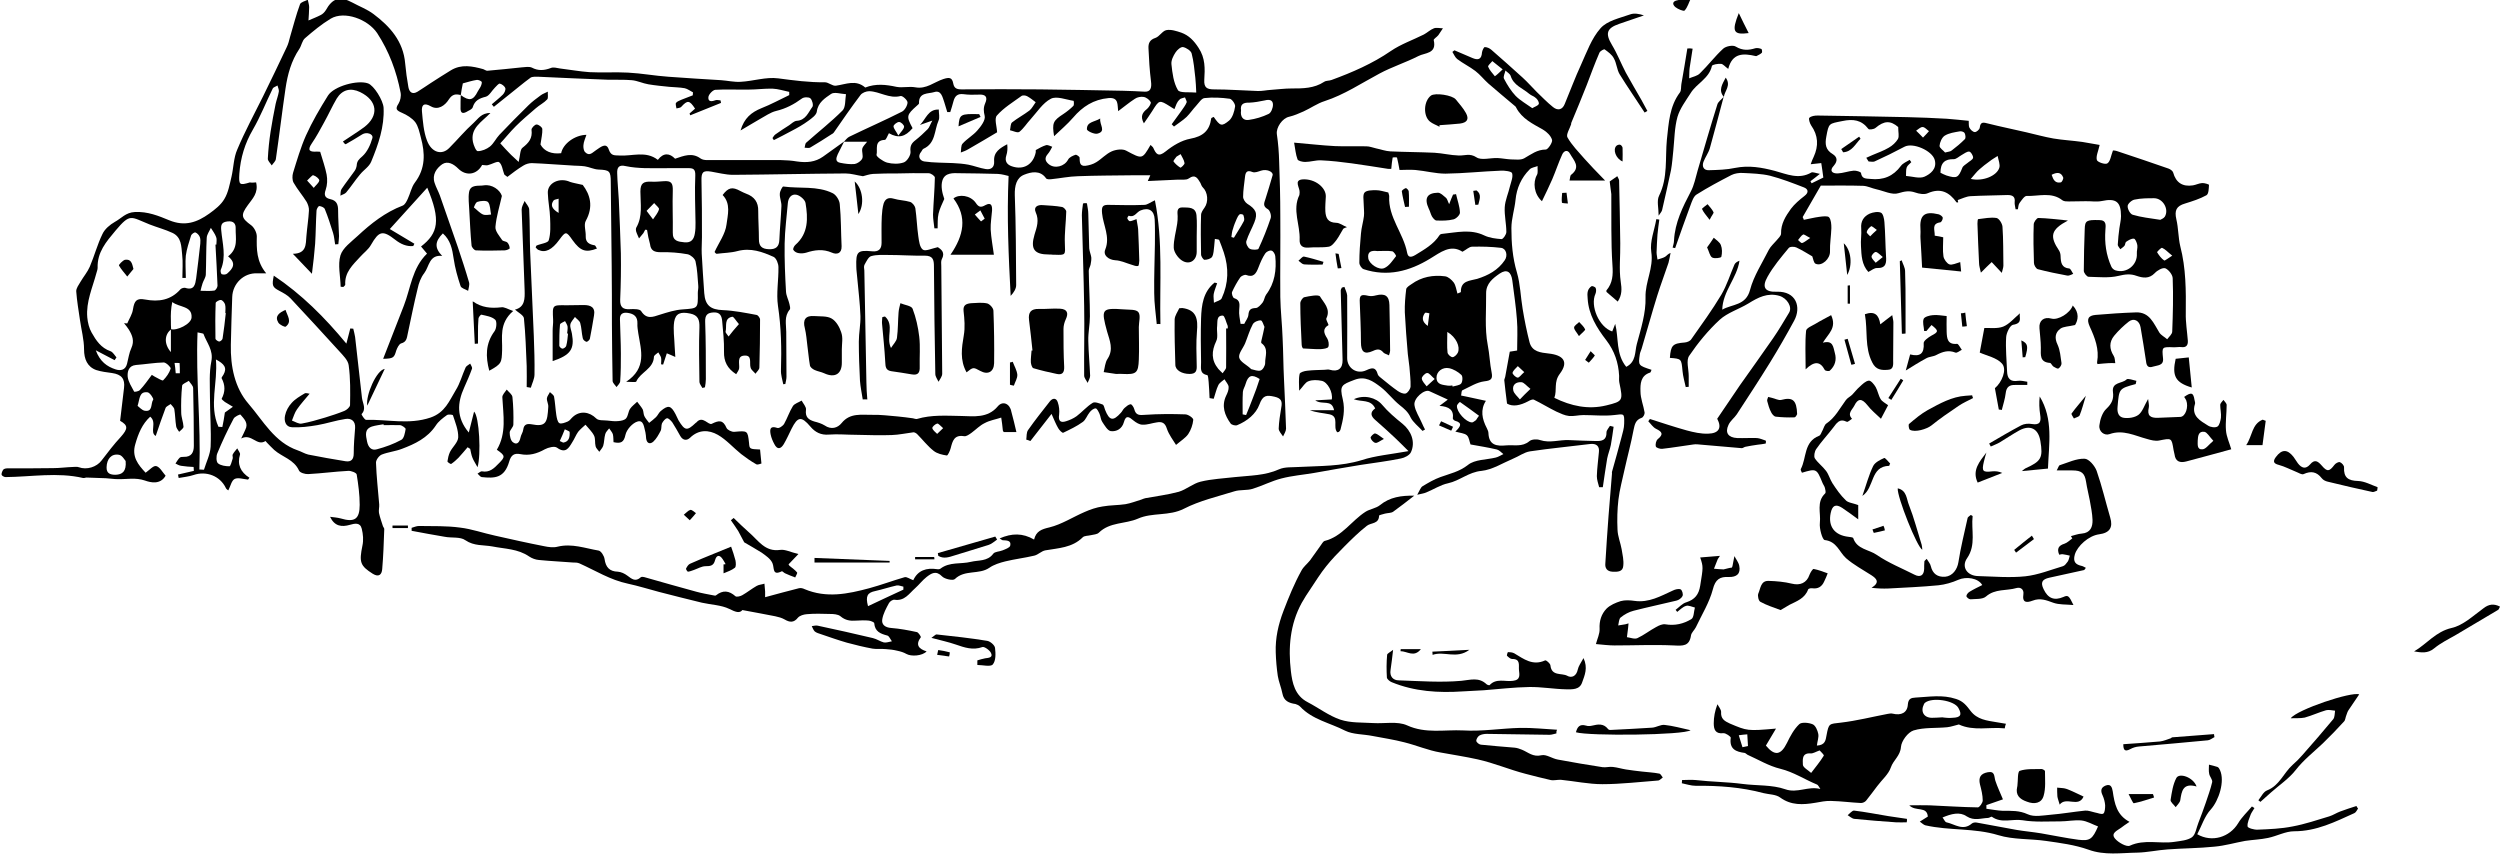 <?xml version="1.0" encoding="utf-8"?>
<!-- Generator: Adobe Illustrator 19.0.0, SVG Export Plug-In . SVG Version: 6.00 Build 0)  -->
<svg version="1.1" id="Layer_1_copy" xmlns="http://www.w3.org/2000/svg" xmlns:xlink="http://www.w3.org/1999/xlink" x="0px"
	 y="0px" viewBox="0 0 1088.4 371.8" style="enable-background:new 0 0 1088.4 371.8;" xml:space="preserve">
<g>
	<path d="M111.5,79.4c1.1,4.6-1.6,7.1-3.6,9.9c-3.2,4.4-2.9,5.6,1.5,8.8c1.3,1,2.4,3.2,2.4,4.8c-0.1,5.5-0.2,10.9,4.1,16.1
		c-1.8,0-2.9,0-3.9,0c-5.8-0.3-10.7,4.4-10.9,10.3c-0.2,6.9-0.5,13.9-0.6,20.8c-0.2,9.4,1.7,18.8,7.7,25.7
		c6.4,7.4,11.3,16.8,21.5,20.3c1.5,0.5,2.9,1.4,4.5,1.8c5.4,1.1,10.8,2,16.2,2.9c2.5,0.4,3.6-0.8,3.6-3.4c0-3.7,0.3-7.4,0.6-11.1
		c0.2-3.1-1.8-4.3-4.2-3.9c-4.1,0.6-8.2,2-12.3,2.7c-3.6,0.6-7.3,1.1-11,0.9c-2.8-0.1-3.5-2.8-3-5.1c0.4-2,1.5-4,2.9-5.5
		c1.5-1.7,3.6-2.9,5.6-4.1c0.6-0.4,1.7,0.1,2.2,0.1c-1.9,2.3-3.9,4.5-5.5,6.8c-1,1.4-1.5,3.2-2.2,4.9c1.4,0.5,3,1.6,4.3,1.3
		c3.4-0.6,6.7-1.6,10.1-2.6c2.9-0.9,5.7-1.8,8.4-2.9c1-0.4,2.4-1.6,2.5-2.5c0.1-5.8,0.2-11.6-0.6-17.4c-0.3-2.2-2.4-4.2-4.1-6.1
		c-7-7.7-14.1-15.4-21.2-23c-1.3-1.4-3.2-2.4-4.9-3.3c-3-1.6-3.3-2.2-2.4-6.6c12.1,8.1,22.1,18.1,31.6,29.6c0.8-3,1.2-4.8,1.7-6.6
		c0.4,0,0.9,0.1,1.3,0.1c0.3,1.2,0.6,2.4,0.8,3.6c1,8.9,2,17.7,3,26.6c0.3,2.3,2,4.7-0.2,7c-0.1,0.1,1.3,2.5,2,2.5
		c9.3-0.3,18.5,2.2,28-1c6.4-2.2,8.2-7.3,11-11.9c1.9-3,2.8-6.6,4.3-9.9c0.3-0.7,1.3-1.1,2-1.7c0.3,0.7,1,1.6,0.8,2.2
		c-1,2.8-2.2,5.5-3.4,8.2c-3,6.6-3.5,13.1,2,19.6c0.7-2.9,1.5-5.8,2.3-9.1c2.3,2.1,3.1,18.9,1.5,24.2c-0.9-1.7-1.7-2.8-2.2-4.1
		c-0.5-1.2-0.7-2.6-1-3.9c-0.4-0.2-0.7-0.4-1.1-0.7c-1.3,1.5-2.6,3.1-4,4.6c-1,1-2,1.9-3.2,2.7c-0.2,0.1-1.6-0.8-1.6-1.1
		c0.2-1.4,0.5-2.8,1.1-4.1c1.1-2.2,3.5-4.2,3.6-6.4c0.1-3.2-1.3-6.5-2.3-9.6c-0.1-0.3-2-0.5-2.6-0.1c-1.8,1.3-3.7,2.7-4.9,4.6
		c-3.6,5.4-9.1,8-14.7,10.1c-2.8,1.1-6,1.4-8.8,2.5c-1.2,0.5-2.5,2.3-2.5,3.5c0.2,6.1,0.9,12.1,1.4,18.2c0.1,1.2-0.3,2.5-0.1,3.7
		c0.4,1.9,1.1,3.8,1.7,5.7c0.1,0.4,0.6,0.9,0.6,1.3c-0.2,5.8-0.4,11.7-0.9,17.5c-0.2,2.4-1.5,3.6-4.1,2c-5.5-3.5-6-5-4.5-12.3
		c0.5-2.3,0.3-4.9-0.3-7.3c-0.7-2.9-3.1-2.3-5.2-1.7c-3.5,1-6.6,0.7-8.6-3.5c1.5,0.2,3.1,0.3,4.6,0.7c6,1.8,8.3,0.4,8.3-5.9
		c0-4.4-0.6-8.9-1.3-13.2c-0.1-0.8-2.5-1.7-3.7-1.6c-5.8,0.3-11.6,1.1-17.4,1.4c-1.3,0.1-3.6-0.6-4-1.5c-2.2-4.9-7.3-5.9-10.8-9
		c-1.1-1-2.1-2.1-3.1-3.1c-0.3-0.3-0.7-0.8-0.7-0.8c-3.8,2.5-6-3.5-10.6-1.1c1-2,1.4-2.9,1.8-3.8c1.5-2.9-0.5-4.7-2.1-6.6
		c-0.2-0.2-2.6,0.9-3,1.8c-2.6,4.9-5,10-7.1,15.1c-0.5,1.2-0.5,3.6,0.3,4.3c1.2,1,3.3,1.3,5,1.3c0.5,0,1-2.1,1.4-3.3
		c0.2-0.6-0.2-1.4,0-1.8c0.5-1,1.3-1.8,2-2.7c0.4,0.9,1.4,2,1.2,2.7c-1.3,4.3,0.2,7.6,4.1,10.1c-0.2,0.3-0.4,0.5-0.6,0.8
		c-2-0.2-4.3-1-5.8-0.3c-1.4,0.7-1.8,3.1-2.8,5c-0.2-0.2-0.9-0.5-1.1-1.1c-2.5-5.2-8.5-7.5-14-5.6c-2.1,0.7-4.3,0.9-6.5,1.3
		c-0.1-0.5-0.2-1-0.3-1.5c2.3-0.5,4.6-1.1,6.9-1.6c0-0.6-0.1-1.1-0.1-1.7c-1.8-0.1-3.6-0.2-5.4-0.5c-0.9-0.1-1.7-0.6-2.5-1
		c0.6-0.9,1.1-1.8,1.8-2.5c0.4-0.4,1.2-0.4,1.8-0.4c3.4,0.1,4.4-2,4.4-4.8c0-8.4-0.1-16.7-0.3-25.1c0-1.1-1.2-2.1-1.9-3.2
		c-1,0.7-2.8,1.3-2.9,2.1c-0.4,3.9-0.5,7.8-0.4,11.7c0,2.1,0.9,4.1,1,6.2c0,0.7-1.2,1.5-1.9,2.2c-0.5-0.8-1.2-1.6-1.3-2.4
		c-0.4-2.5-0.4-5-0.8-7.4c-0.1-0.8-1-1.5-1.6-2.3c-0.8,0.6-1.9,1-2.2,1.7c-1.5,3.9-2.8,7.8-4.3,12.2c-2.8-1.6,0.7-5.9-2.4-8.4
		c-3.5,3.2-5.2,7.4-6.5,12c-1.6,5.4,1.2,8.9,4.5,12.4c1.6-1.1,3.4-3.2,4.6-2.9c1.6,0.4,2.7,2.6,4.1,4.2c-2.3,4-6.5,3-9,2.1
		c-4.1-1.4-7.9-0.5-11.8-0.6c-1.7,0-3.4-0.3-5.2-0.4c-2.8-0.1-5.6-0.2-8.4-0.3c-0.5,0-1,0.3-1.5,0.2c-11.2-2.6-22.5-0.5-33.8-0.4
		c-0.6,0-1.6-0.6-1.7-1c-0.1-0.7,0.3-1.6,0.7-2.2c0.3-0.4,1.1-0.6,1.7-0.6c6.7,0,13.3,0,20-0.1c2.8,0,5.7-0.4,8.5-0.5
		c0.9,0,1.9-0.2,2.7,0.1c3.5,1.3,7.8-0.1,9.9-2.9c2.7-3.5,5.4-7.1,8.4-10.3c3.2-3.6,3.2-5-0.3-7c0.6-4.9,1.1-9.6,1.7-14.3
		c0.5-4-1.1-5.9-5.2-6.5c-2.3-0.3-4.7-0.6-6.9-1.3c-3.9-1.4-5.3-4.8-5.3-9c0-4.3-1.2-8.6-1.8-12.9c-0.6-4.1-1.3-8.2-1.6-12.3
		c-0.1-1.4,1.1-2.9,1.9-4.3c1.3-2.2,3-4.2,4-6.5c2-4.7,3.3-9.7,5.5-14.2c1-2.2,3.3-4.1,5.4-5.3c2.8-1.5,4.7-4.1,8.7-4.3
		c5.6-0.3,10.4,1.7,15,3.6c6.8,2.8,12.1,0.9,17.4-2.9c2.5-1.8,5.1-3.8,6.6-6.4c1.7-2.8,2.3-6.4,3.1-9.7c0.9-3.9,0.9-8.2,2.5-11.8
		c3.3-7.9,7.4-15.4,11.2-23.1c3.5-7.1,6.9-14.2,10.3-21.4c0.7-1.4,1.1-3,1.5-4.6c1.4-4.7,2.6-9.5,4.3-14.1c0.3-1,2.2-1.4,3.4-2
		c0.2,1.1,0.6,2.1,0.6,3.2c0,1.9-0.2,3.9-0.3,5.8c1.8-0.8,3.7-1.5,5.4-2.4c0.8-0.4,1.6-1.2,2.1-2c3-5.4,6.2-6.3,11.6-3.4
		c3.1,1.7,6.4,2.9,9.2,5c7.2,5.4,13,11.9,13.8,21.5c0.3,3.4,0.8,6.9,1.4,10.3c0.4,2.2,1.7,3.4,4,2c2-1.2,3.9-2.6,5.8-3.8
		c2.9-1.9,5.8-3.7,8.7-5.5c4.6-2.8,9.4-1.8,14.1-0.5c0.6,0.2,1.2,0.7,1.7,0.7c5.1-0.4,10.1-1,15.2-1.5c1.4-0.1,3-0.4,4.2,0.1
		c2.8,1.5,5.4,1.3,8.3,0.2c1.1-0.5,2.7,0,4,0.2c4.3,0.5,8.5,1.3,12.8,1.6c5.6,0.3,11.2-0.1,16.8,0.2c5.9,0.3,11.7,1.4,17.6,1.8
		c7.6,0.6,15.3,1,23,1.5c2.8,0.2,5.7,0.9,8.5,0.7c5.5-0.3,11-2.2,16.3-1.5c6.8,0.9,13.5,1.8,20.3,1.7c1.6,0,3.3,1.7,4.8,1.5
		c4.4-0.6,8.7-2.8,12.8,0.8c4.5-1.8,9-1.3,13.6-0.3c2.6,0.5,5.5-0.3,8.2,0.2c4.8,0.9,8.2-2.3,12.2-3.6c2.5-0.8,3.8-0.8,4.3,1.9
		c0.4,2.2,1.6,2.6,3.7,2.6c11.3-0.1,22.6-0.1,34,0c12.1,0.1,24.1,0.4,36.2,0.6c3.2,0.1,6.4,0.2,9.5,0.4c2.4,0.1,3.1-1.5,2.7-4.5
		c-0.6-4.8-0.9-9.6-1.1-14.4c-0.1-2.1,0.5-3.7,3-4.5c1.8-0.6,3.1-3.1,4.8-3.4c2-0.4,4.4,0.4,6.5,1.1c3.3,1.2,5.5,3.5,7.5,6.6
		c3,4.5,2.8,9.1,2.5,13.9c-0.2,3.5,1.2,4.2,4.3,4.2c6.3,0,12.6,0.5,18.9,0.7c1.9,0.1,3.9-0.4,5.9-0.5c3-0.2,5.9-0.6,8.9-0.6
		c4.9,0,9.8,0,14.2-2.9c0.9-0.6,2.2-0.4,3.2-0.8c9-3.3,17.8-7.1,25.8-12.6c4.4-3,9.6-4.8,14.4-7.2c1.5-0.8,2.8-2.1,4.4-2.7
		c1.1-0.4,2.6,0,3.9,0c-0.7,1-1.3,2-2,3c-0.6,0.8-2.2,1.7-2,2.2c1.4,6-3.9,5.4-6.7,6.9c-5.5,2.8-11.5,4.7-16.9,7.6
		c-7.9,4.2-15.3,9.2-23.9,12c-3.2,1-6.1,3.1-9.2,4.5c-2,0.9-4.1,1.8-6.2,2.3c-3,0.6-5.8,4.7-5.4,7.6c0.6,4,0.9,8,1,12
		c0.3,7.8,0.5,15.7,0.5,23.5c0.1,11.8-0.1,23.6,0,35.4c0.1,6,0.8,11.9,1,17.9c0.3,5.9,0.3,11.9,0.6,17.8c0.3,7.2,0.7,14.4,0.9,21.6
		c0,1.1-0.8,2.3-1.3,3.4c-0.7-1.1-1.9-2.3-1.9-3.4c0.1-3,0.6-6.1,1.1-9.1c0.5-2.6,0.2-4.1-2.9-4.8c-3.5-0.8-5.1-0.7-6.6,3.4
		c-1.5,4.1-5.3,7.2-9.7,9c-0.7,0.3-2.3-0.1-2.8-0.7c-2.6-3.6-4.1-7.6-2-12.1c0.6-1.2,1.2-2.6,1.1-3.9c-0.1-1.1-1.2-2.2-1.8-3.3
		c-0.9,0.8-2.2,1.5-2.7,2.6c-0.9,1.8-1.3,3.9-2,5.9c-0.6-0.1-1.2-0.2-1.8-0.3c-0.1-2.3-0.2-4.7-0.4-7c-0.1-1-0.2-2.9-0.6-3
		c-3.6-0.7-2.6-3.4-2.7-5.6c-0.1-6.4-0.2-12.8,0-19.1c0.2-5.8,0.9-11.6,5.9-15.6c0.4,0.1,0.8,0.2,1.1,0.3c-0.5,1.6-1.2,3.1-1.5,4.7
		c-0.2,1.2,0.1,2.5,0.1,3.8c1.2-0.7,3-1,3.4-2c3-6.5,3.1-13.2,0.9-19.9c-0.6-1.8-1.3-3.6-2-5.4c-0.1-0.3-0.9-0.3-1.9-0.5
		c-0.1,1.2-0.2,2.3-0.3,3.3c-0.2,1.5-0.2,3.3-0.9,4.5c-0.5,0.8-2.1,1.3-3.3,1.3c-0.5,0-1.5-1.5-1.5-2.3c-0.1-5.7-0.2-11.5,0-17.2
		c0-1.1,0.8-2.2,1.5-3.2c1.8-2.5,1.5-6.7-0.8-8.9c-0.5-0.5-0.7-1.3-1-1.9c-1.2-1.9-2.1-4-5.1-1.9c-1.1,0.8-3.1,0.4-4.8,0.5
		c-4.3,0.2-8.6,0.4-13,0.6c0.1-0.3,0.4-1,1.1-2.5c-3,0-5.7,0-8.3,0c-7.7,0.1-15.4,0.1-23.2,0.4c-3.9,0.1-7.7,0.9-11.6,1.3
		c-0.8,0.1-2,0.1-2.3-0.4c-2.6-3.7-6.6-2.7-9.4-1.6c-3.5,1.3-4.3,4.9-4.2,8.9c0.5,13.1,0.5,26.1,0.6,39.2c0,1.6-1,3.2-2.4,4.7
		c-0.9-17.2-1.7-34.3-0.9-52.2c-0.9-0.2-2.8-0.8-4.7-0.9c-5.5-0.2-11-0.2-16.5-0.3c-3-0.1-6.5-0.3-7.6,3.1c-0.8,2.5-0.1,5.5,0.8,8.1
		c-0.9,2.1-2,4.2-2.5,6.4c-0.5,2.1-0.3,4.3-0.4,6.4c-0.5,0-1,0-1.4,0c-0.2-2-0.6-4-0.6-6c0.2-5.4,0.7-10.7,0.8-16.1
		c0-0.7-1.7-1.9-2.7-1.9c-4.6-0.1-9.2,0-13.8,0.1c-3.5,0-6.9,0-10.4,0.2c-1.6,0.1-3.2,0.7-4.4,1c-2.7-0.4-5.1-1.2-7.6-1.2
		c-16.3,0.1-32.7,0.5-49,0.6c-3.2,0-6.4-0.9-9.5-1.4c-3.6-0.6-4.3,0.3-4.2,4c0.2,8.2,0.2,16.4,0.2,24.6c0,2.4-0.2,4.7-0.1,7.1
		c0.3,5.7,0.7,11.4,1.1,17.2c0.4,5.4,2.8,7.2,8.1,7.4c4.9,0.2,9.9,1.2,14.7,2.1c0.6,0.1,1.5,1.3,1.5,2c0,7-0.1,14-0.3,20.9
		c0,0.9-1.1,1.8-1.7,2.7c-0.7-0.9-1.8-1.6-2.1-2.6c-0.7-2,0.9-5.6-2.8-5.3c-3.2,0.2-2,3.4-2.2,5.5c-0.1,0.9-0.8,1.7-1.3,2.6
		c-3.9-2.5-5.4-5.6-5.3-9.8c0.1-4.5-0.4-9-0.8-13.4c-0.2-2.1-0.9-3.8-3.6-3.7c-2.8,0.1-3.9,1.1-3.8,4.1c0.3,8.3,0.3,16.7,0.3,25
		c0,1.2-0.2,2.3-0.4,3.5c-0.4,0.1-0.7,0.2-1.1,0.3c-0.5-0.9-1.3-1.8-1.3-2.8c-0.1-7.9-0.3-15.7,0-23.6c0.1-3.3-0.6-5.3-4-6
		c-4.2-0.9-6.4-0.1-7,3.6c-0.5,3.4,0.1,7,0.2,10.5c0.1,1.4,0.2,2.9,0.3,4.8c-1.5-0.7-2.5-1.1-3.7-1.6c-0.6,1.8-1.1,3.4-1.6,4.9
		c-0.3,0-0.6-0.1-0.9-0.1c0-1,0.2-1.9,0-2.9c-0.2-0.8-0.8-1.5-1.2-2.3c-0.7,0.6-1.9,1.3-1.9,1.9c-0.2,5.3-5.9,6.7-7.7,10.8
		c-0.2,0.4-2.2,0.1-4.4,0.1c9.1-6,6.5-13.7,5.3-21c-0.2-1.5-0.5-3-0.4-4.4c0.1-3-1.5-4.2-4.2-4.6c-2.1-0.3-3.5,0.4-3.4,2.8
		c0.1,5,0.4,10,0.4,15c0,4,0,8-0.3,12c-0.1,0.9-1,1.7-1.6,2.5c-0.6-0.9-1.7-1.8-1.7-2.7c-0.2-8.2-0.2-16.5-0.3-24.7
		c0-8.5,0-17-0.1-25.4c-0.1-12.1-0.3-24.2-0.4-36.3c0-5-0.5-5.4-5.4-5.6c-2-0.1-3.9-1.1-5.9-1.4c-2-0.3-4.1-0.2-6.2-0.4
		c-5.6-0.3-11.2-0.8-16.9-1c-1.2,0-2.6,0.4-3.7,1.1c-2.5,1.5-4.8,3.3-6.9,4.9c-1.1-0.8-1.4-1-1.4-1.2c-0.7-1.8-0.9-4.2-2.2-5.2
		c-0.7-0.6-3.2,0.9-4.9,1.3c-0.8,0.2-1.7-0.1-2.5-0.1c-2.3,4.3-7,5-10.4,1.6c-2-2-4.6-3.5-7-1.9c-2.4,1.7-4.5,4.5-3.3,8.1
		c0.6,1.9,1.6,3.6,2.3,5.5c2.6,7.5,5.2,14.9,7.8,22.4c1.7,5.1,3.4,10.2,4.9,15.4c0.3,1.1-0.2,2.5-0.4,3.7c-1.2-0.7-3-1.1-3.3-2.1
		c-1.3-3.9-2.4-7.8-3-11.9c-0.6-4.2-1.4-8.1-4.7-11c-3.5,3.5-3.7,6.3-0.3,9.8c-5.7-0.6-5.6,4.6-7.8,7.5c-1.5,1.9-2.4,4.4-2.9,6.8
		c-1.6,6.5-2.9,13.1-4.3,19.6c-0.4,1.9-0.5,3.6-2.9,4.2c-0.9,0.3-1.7,2-2.1,3.1c-0.9,3.1-1.2,3.5-5.7,3.6c3.1-7.9,6-15.5,9-23.1
		c3-7.7,3.6-16.4,10.1-22.7c-0.9-1.1-1.8-2.1-2.6-3.1c7.5-5.8,8.7-11.4,2.7-25.6c-5.5,6.1-10.7,11.8-16.3,18
		c3.9,2.3,7.3,4.4,10.7,6.4c-0.2,0.3-0.3,0.7-0.5,1c-2.9,0.3-5.5-0.9-7.8-2.7c-5.5-4.3-7.1-3.9-10.6,2.2c-1.1,2-3.2,3.5-4.7,5.2
		c-3.2,3.5-6.8,6.7-6.5,12.1c0,0.3-0.5,0.7-0.8,1c-0.4,0-0.8,0-1.2-0.1c-0.1-4.6-1.3-9.5-0.1-13.6c1-3.3,4.7-5.9,7.5-8.5
		c5.8-5.4,12-10.3,19.6-13.2c1-0.4,1.7-1.8,2.2-2.9c1.1-2.3,1.6-5.1,3.1-7.1c4.7-6.2,4.5-12.8,2.6-19.7c-0.6-2.3-1.1-4.8-2.4-6.6
		c-1.4-1.8-3.7-3.2-5.8-4.1c-2.3-1-3.1-1.6-1.5-4c0.8-1.3,1.2-3.3,0.9-4.8c-1.8-9.3-5-17.9-10.2-25.9c-4.1-6.1-14.3-9.8-20.2-6.3
		c-4,2.4-7.6,5.4-11.2,8.5c-1.3,1.1-1.5,3.2-2.5,4.7c-3.5,5.2-5.1,11.1-6,17.2c-1.5,10.2-2.7,20.4-4.2,30.7c-0.1,1-1.2,1.9-1.8,2.8
		c-0.6-1-1.8-2-1.7-3c0.2-3.9,0.6-7.8,1.2-11.7c0.6-4,1.4-8.1,2.2-12.1c0.4-1.8,1.1-3.5,1.4-5.4c0.1-0.8-0.4-1.7-0.6-2.6
		c-0.7,0.5-1.8,0.7-2.1,1.4c-2.9,5.9-5.3,12.1-8.6,17.8c-3.5,6-5.4,12.3-5.9,19.2c-0.3,4.9,0,5.2,4.6,3.8
		C109.5,79.6,110.4,79.5,111.5,79.4z M74.4,143.3c2.5,0.8,8.9-2.2,9-5.1c0.3-5.1-5.3-4.3-8.4-6.7c-0.6,2.8-0.7,5.5-0.6,8.1
		c0,1.3,0,2.5,0.1,3.8c-2.8,2.1-3.3,6.2-0.1,9.9C74.4,150,74.4,146.7,74.4,143.3z M200.6,41.4c-2.2-0.6-3.7-0.4-5.2,1.9
		c-1.7,2.7-4.7,4.8-7.8,3c-3.3-1.9-4.1-0.3-3.9,2.2c0.4,4.3,0.7,8.8,2.2,12.7c2,5.3,6.5,6.5,9.7,3.2c3.6-3.6,6.8-7.5,10.6-10.9
		c1.9-1.7,3.4-4.4,7.3-4.3c-3.9,4-8.8,6.6-7.6,12.6c0.3,1.5,1.4,4.1,2.1,4c1.8,0,3.9-0.9,5.3-2c1.7-1.4,2.6-3.5,4.1-5.1
		c4.1-4.3,8.3-8.6,12.6-12.8c1.6-1.6,3.5-3,5.4-4.4c0.9-0.7,2-1,3.1-1.6c-0.1,1.2,0.3,2.8-0.3,3.4c-1.4,1.5-3.3,2.4-4.9,3.8
		c-3,2.6-6,5.1-8.8,7.9c-2.5,2.5-4.7,5.3-6.7,7.4c1.8,2,2.9,3.2,4,4.3c1.1,1.2,2.4,2.2,4,3.8c0.7-2.9,0.6-5.4,1.7-6.2
		c2.7-2.1,4.4-4.1,3.9-7.8c-0.1-0.7,1.4-2.3,2.2-2.3c0.9,0,2.5,1.2,2.5,2c0.1,1.9-0.4,3.9-0.8,6.7c1.6,3,4.9,4.3,9,3.8
		c0.8-4.1,5.9-7.9,11-8c-0.5,1.6-1.2,3-1.3,4.5c-0.1,1,0.1,2.5,0.8,3.1c1.9,1.9,3.2,0,4.8-1c1.7-1.1,4.3-3.5,5.4-0.3
		c1,2.9,2.4,2.6,4.6,2.7c5.6,0.4,11.5-2.2,16.8,1.9c2.5-3.3,5.2-2.9,7.5-0.5c3.9-1.3,7.4-2.8,11.1-0.1c0.7,0.5,1.8,0.7,2.8,0.7
		c8.4,0,16.7,0,25.1,0c4.7,0,9.5-0.2,14.1,0.6c4.2,0.6,7.9,0.3,11.3-2.1c3.1-2.2,6.1-4.4,9.2-6.6c-0.9,1.9-1.9,3.7-2.8,5.6
		c-0.7,1.6-1.2,3.3,1.2,3.7c2,0.4,4.2,0.7,6.2,0.5c1.2-0.2,2.8-1.3,3.3-2.4c0.5-1.2-0.3-3,0-4.3c0.3-1.1,1.4-2,2.1-3
		c-3.7,0-6.9,0-10.1,0c0.8-0.8,1.5-1.8,2.4-2.2c7.6-3.7,15.4-7.1,22.9-10.9c1.2-0.6,2.4-2.7,2.4-4c0-1-2.2-3-3-2.8
		c-5,1.3-9.1-2-13.7-2.1c-1.3,0-3.1,0.7-3.8,1.7c-4,5.3-7.8,10.8-11.6,16.3c-0.2,0.3-0.5,0.5-0.9,0.7c-3.1,2-6.2,4-9.3,5.8
		c-0.6,0.4-1.7,0.1-2.5,0.1c0.2-0.7,0.2-1.8,0.7-2.2c5.3-4.7,10.8-9,15.8-14c1.4-1.4,1.1-4.7,1.5-7.1c-2.2-0.1-5.1-1.1-6.5-0.1
		c-2.6,1.8-5.7,3.7-6.2,7.7c-0.2,1.5-2.2,2.9-3.7,4c-2.3,1.7-4.8,3.1-7.3,4.4c-2.5,1.4-5.2,2.7-7.7,4c-0.2-0.3-0.4-0.6-0.6-0.9
		c0.4-0.5,0.7-1.2,1.3-1.6c1.9-1.4,4-2.7,6-4c1-0.7,2.1-1.8,3.2-1.9c4-0.2,5.1-3.7,6.9-6.1c0.5-0.7-0.1-3-0.9-3.7
		c-0.7-0.6-2.8-0.6-3.7,0.1c-3.4,2.5-7,4.4-11.2,5.4c-2.5,0.6-4.8,2.3-7.2,3.6c-2.5,1.4-5,3-8.3,4.9c1.6-5.4,4.7-7.9,9.1-9.7
		c4.1-1.6,8.1-3.8,12.1-5.7c0-0.5,0-0.9,0-1.4c-2.4-0.5-4.8-1.3-7.2-1.4c-3.5-0.1-7,0.4-10.4,0.4c-4.9,0.1-9.8-0.2-14.6,0.1
		c-1.1,0.1-2.9,2-3,3.2c-0.2,2.2,1.6,1.9,3.2,1.3c0.6-0.2,1.4,0.1,2.1,0.1c0.1,0.4,0.1,0.7,0.2,1.1c-4.5,1.8-9,3.6-13.4,5.4
		c-0.1-0.3-0.2-0.5-0.3-0.8c0.8-0.7,1.6-1.4,2.4-2.1c-2.4-3.7-3.3-3.8-6-0.8c-0.4,0.5-1.4,0.5-2.1,0.7c-0.1-0.8-0.5-1.9-0.2-2.4
		c0.5-0.7,1.6-1,2.4-1.4c1.6-0.7,3.3-1.2,4.9-1.9c0-0.4,0.1-0.8,0.1-1.3c-1.2-0.6-2.3-1.5-3.6-1.8c-2.2-0.4-4.5-0.4-6.7-0.6
		c-3-0.3-6.1-0.6-9.1-1.1c-2.5-0.4-4.8-1.6-7.3-1.8c-3.4-0.3-6.9-0.1-10.4-0.2c-5-0.2-9.9-0.4-14.9-0.6c-5.1-0.2-10.3-0.5-15.4-0.7
		c-1.1,0-2.5-0.1-3.3,0.4c-3.3,2.4-6.3,5-9.5,7.5c-2.2,1.7-4.3,3.5-6.5,5.2c-0.3-0.4-0.6-0.7-0.9-1.1c1.6-1.4,3.3-2.7,4.8-4.2
		c0.7-0.7,1.3-2,1.1-2.8c-0.3-0.9-1.5-1.8-2.4-2c-0.5-0.1-1.4,1-2.1,1.7c-1.4,1.4-2.5,3.6-4,4c-2.8,0.7-4.8,1.6-5.7,4.6
		c-0.2,0.7-1.2,1.2-2,1.6c-2.2,1.4-3.5,1.3-3.3-1.8C200.5,45.1,200.5,43.2,200.6,41.4c3.7,2.7,5.4,2.4,7.4-1.6
		c0.4-0.8,1-1.5,1.3-2.2c0.3-0.6,0.6-1.7,0.4-2c-0.5-0.5-1.5-0.9-2.2-0.8c-1.9,0.3-3.8,0.9-6,1.5C201.1,37.9,200.9,39.7,200.6,41.4z
		 M511.3,47.5c-1-0.6-1.4-0.8-1.8-1.1c-4.8-3-4.8-3-7.9,2c-1.1,1.7-2.2,3.3-3.6,5.3c-1.7-3.1-0.6-4.7,1.4-6.3
		c0.8-0.7,1.8-2.3,1.6-2.9c-0.5-1-1.9-2.1-3.1-2.3c-1.2-0.2-2.8,0.1-3.8,0.8c-2.5,1.6-4.7,3.5-7.3,5.4c-0.4-2.7,0.4-6.1-4.2-5.7
		c-6.5,0.6-11.3,3.7-15.4,8.5c-2.5,2.9-5.5,5.4-8.3,8.1c-0.9-5.8-0.5-6.7,4.1-9.7c1.5-1,3-2.2,4.3-3.5c0.4-0.4,0.2-2.2,0.1-2.2
		c-3.3-0.5-7.4-2.2-9.9-0.9c-3.5,1.8-6,5.8-8.8,8.9c-1.7,1.8-3,4-4.9,5.5c-0.8,0.6-2.7-0.4-4.1-0.7c0.3-1.2,0.2-2.8,0.9-3.4
		c2.4-1.9,5.1-3.3,7.6-5.2c1.1-0.9,1.8-2.4,2.7-3.6c-1.2-0.9-2.4-1.9-3.7-2.6c-0.7-0.4-2-0.5-2.5-0.1c-3.7,2.7-7.7,5.1-10.7,8.5
		c-1.2,1.4,0,4.8,0.1,7.3c-3.9,2.3-8.2,4.9-12.6,7.4c-1,0.6-2.1,1-3.2,1.4c0.2-1.3,0-3.1,0.8-3.9c1.9-2.1,4.6-3.6,6.4-5.7
		c1.6-1.8,3.6-4.5,3.2-6.3c-0.5-2.1-0.6-3.6,0.2-5.5c1.2-2.7,0.3-4-2.8-3.8c-2.2,0.1-4.5,0.1-6.7-0.2c-2.5-0.3-3.7,0.8-4.3,3.1
		c-0.4,1.6-0.9,3.1-1.4,4.7c-0.4,0-0.8,0-1.3,0c-0.4-1.4-0.9-2.9-1.3-4.3c-0.8-2.2-1.3-5.4-4.4-4.4c-2.5,0.8-6.8,0-6.6,4.9
		c0,0.3-0.6,0.7-0.9,1c-4.6,4.1-4.7,4.6-1.9,9.8c-3.3,3.9-6.2,4.5-10.3,2.2c-0.6,1-1.2,2.9-1.8,2.9c-4.8,0.2-3,4.3-3.6,6.5
		c-0.2,0.7,2.8,2.9,4.6,3.4c2.3,0.6,5.1,0.7,7.3-0.1c1.4-0.5,3.1-3.2,2.9-4.7c-0.3-2.5,0.5-3.7,2.2-5c1.9-1.5,3.6-3.1,5.3-4.8
		c0.7-0.7,1-1.9,2-3.7c-2.6,0.9-4,1.4-5.4,1.9c2.6-2.5,3.5-6.9,8.2-6.7c0,1.7,0.5,3.5-0.1,4.8c-1.9,4.3-1.2,9.9-6.6,12.3
		c-0.4,0.2-0.6,0.8-0.9,1.2c-1.8,2.1-0.6,4,1.3,4.3c4.1,0.6,8.3,0.5,12.4,0.7c2.3,0.1,4.6,0.3,6.8,0.7c2.5,0.5,5,1.5,7.5,1.9
		c2.3,0.4,3.9-0.7,3.7-3.4c-0.3-4,2.5-5.7,5.7-7.4c0.2,1.7,0.1,3.4-0.4,4.9c-0.8,2.5,0.3,4,2.4,4.7c5.1,1.8,9.3-0.8,10.4-6
		c0.1-0.4-0.1-1,0.1-1.1c1.4-0.8,2.8-1.6,4.4-2.1c0.8-0.2,1.8,0.4,2.7,0.7c-0.6,1.1-1.1,2.2-1.9,3.1c-1.5,1.7-1.3,3.1,0.4,4.5
		c2.6,2.1,6.8,1,8.4-2c0.5-1,2-1.7,3.2-2.1c0.4-0.2,1.8,0.8,1.8,1.2c0.1,1.8-0.1,3.8,2.5,3.6c1.6-0.2,3.4-0.7,4.8-1.6
		c2.3-1.4,4.2-3.6,6.7-4.7c1.8-0.8,4.7-1.2,6.3-0.3c7,3.7,6.9,3.9,10.6-2.5c0.4,0.5,1,0.8,1.2,1.3c1.2,2.7,2.2,4.1,5.4,1.5
		c3.1-2.5,6.9-4.8,10.7-5.5c5.5-1,8.4-3.5,9.1-8.8c0-0.3,0.7-0.5,1.1-0.7c2.8,4,3.4,4.3,6.7,1.6c1.5-1.3,2.3-4,2.6-6.1
		c0.2-1-1.3-3.2-2.3-3.4c-3.6-0.5-7.4-0.7-11-0.3c-1.3,0.1-2.5,2.1-3.7,3.4c-1.4,1.5-2.6,3.3-4.1,4.8c-1.7,1.6-3.7,2.8-5.5,4.2
		c-0.3-0.3-0.7-0.7-1-1c1.4-1.9,2.8-3.8,4.2-5.8c0.8-1.2,1.8-2.4,2.3-3.7c0.2-0.5-0.5-1.5-0.7-2.2c-0.8,0.3-2,0.4-2.4,1
		C512.3,44.5,512,45.8,511.3,47.5z M80.9,121c-0.5,0-1,0-1.5,0c0-3.4,0.3-6.9-0.1-10.2c-0.4-3.5-0.2-7.5-4.2-9.4
		c-3.2-1.5-6.7-2.4-10-3.7c-8.3-3.3-8.3-5-14.8,2.7c-4.1,4.9-8,9.4-7.8,16.2c0,0.7-0.3,1.5-0.5,2.2c-1.7,6.4-4.6,12.6-4,19.4
		c0.2,2.2,0.8,4.7,1.9,6.6c1.9,3.4,4.1,6.7,8.2,8.1c1.1,0.4,1.8,1.8,2.6,2.7c-0.3,0.4-0.5,0.8-0.8,1.2c-2.5-1.3-5-2.6-8.2-4.3
		c1.8,4.9,4.9,7.1,8.6,8.3c2.1,0.7,4.3,0.4,5-2.4c0.6-2.3,0.9-4.8,1.9-6.9c1.4-3.1,0.4-5.5-1.1-8c-0.6-1-1.4-1.9-2.1-2.8
		c0.5,0,1,0.1,1.4,0.1c0.9-2.1,2.2-4,2.5-6.2c0.6-3.7,1.6-4.9,5.3-4.2c5.9,1.1,11.2,0.3,15.4-4.5c0.4-0.4,1.4-0.7,2-0.6
		c4,1.3,4.4-1.5,4.8-4.1c0.7-5,1.2-10.1,1.8-15.1c0.1-1,0.1-2.1-0.2-2.9c-0.3-0.8-1.1-1.7-1.9-2c-0.4-0.2-1.7,0.7-1.9,1.3
		c-0.9,2.9-1.9,5.8-2.3,8.8C80.6,114.3,80.9,117.7,80.9,121z M281.7,100.1c-0.3,0-0.6-0.1-0.8-0.1c-0.3,0.5-0.5,1-0.8,1.5
		c-0.6,0.8-1.3,1.5-1.9,2.3c-0.4-1-1-2.1-1.3-3.2c-0.1-0.4-0.1-1.1,0.1-1.5c2.9-5,1.8-10.4,1.8-15.7c0-3.6,1.3-4.5,4.9-4.3
		c1.7,0.1,3.4-0.1,5.1-0.2c3.5-0.3,4.2,0.8,4.1,4.2c-0.2,6,0.1,12.1,0,18.1c-0.1,3.8,2.3,4,5.1,4.3c3,0.3,4.1-1.4,4.5-3.8
		c0.3-1.6,0.3-3.2,0.3-4.8c-0.1-6.8-0.4-13.7-0.1-20.5c0.1-2.9-1-3.2-3.1-3.2c-2.4,0-4.7,0-7.1,0c-3.9,0-7.9,0.1-11.8,0
		c-2.8-0.1-5.6-0.3-8.4-0.9c-2.9-0.7-3.7,0.7-3.6,3.1c0.1,3.9,0.5,7.7,0.7,11.5c0.3,7.8,0.7,15.6,0.9,23.4c0.1,6.7,0,13.4-0.3,20.2
		c-0.1,3.1,1.1,4.3,4.2,4.1c1.7-0.1,4.3-0.1,4.9,0.8c2.4,3.8,5.1,2.6,8.2,1.6c3.2-1,6.6-2.1,9.9-2.3c6.7-0.5,6.7-0.3,6.6-7.2
		c0-1,0.3-2,0.2-3c-0.3-3.6-0.4-7.2-1.2-10.7c-0.3-1.3-2.1-2.8-3.4-3.1c-3.9-0.7-7.8-1-11.8-0.9c-2.7,0-4.3-0.7-4.6-3.5
		C282.4,104.2,282,102.2,281.7,100.1z M540.1,141c0.5,0,1.1,0,1.6,0c0.6-1.3,1.7-2.6,1.8-3.9c0.2-2.3,1-2.9,3.2-3c1,0,2.2-1.4,3-2.4
		c0.7-0.9,0.8-2.4,1.5-3.4c3.8-5,4.6-10.8,4-16.8c-0.1-0.9-0.9-2.3-1.7-2.4c-0.8-0.2-2.2,0.5-2.7,1.3c-1.2,1.8-2.1,3.9-2.9,6
		c-1,2.6-2.1,4.6-5.4,3.3c-0.6-0.2-2,0.4-2.5,1c-1.4,2-2.6,4.2-3.6,6.4c-0.3,0.7,0.3,2.5,0.9,2.7c2.9,0.9,2.3,3,2.2,5.1
		C539.3,136.8,539.8,138.9,540.1,141z M86.8,204.4c0.7,0,1.3,0.1,2,0.1c1-3.3,2.7-6.6,2.9-10c0.3-7.3-0.3-14.6-0.3-21.9
		c0-5.1-0.4-10.3,0.6-15.2c1-5-2-8.1-3.4-12c-0.1-0.3-1.1-0.3-2.6-0.7C85.2,165,87.5,184.7,86.8,204.4z M554.1,76.1
		c0-1.4-2.6-2.6-5.1-1.8c-1.2,0.4-2.7,1-3.7,0.6c-2.6-1.1-3.1,0.3-3.3,2.3c-0.3,2.8-0.8,5.7-0.8,8.5c0,1,0.9,2.4,1.8,3
		c3.7,2.3,4.7,4.1,3.1,8.1c-1.1,2.8-2.6,5.3-3.5,8.2c-0.3,0.9,0.6,2.8,1.5,3.3c1,0.6,3.6,0.5,3.8,0c2-4.3,3.8-8.8,5.3-13.3
		c0.4-1.1-0.3-3.4-1.2-3.9c-2.3-1.3-1.7-2.6-1.1-4.4C552,83.4,552.9,80.1,554.1,76.1z M520.8,40.3c-0.1-2.5-0.2-4.5-0.4-6.4
		c-0.4-3.5-0.7-7.2-1.6-10.6c-0.3-1.2-2.3-2.5-3.7-2.8c-1-0.2-2.6,1.2-3.3,2.3c-1,1.5-2,3.5-1.8,5.2c0.4,3.8,0.9,8,2.8,11.2
		C513.6,40.6,517.9,40,520.8,40.3z M550.5,142.3c-0.4-0.7-0.9-2.8-1.6-2.8c-1.2-0.1-3,0.7-3.5,1.7c-1.4,2.6-2.2,5.5-3.3,8.2
		c-0.9,2.2-3,4.5-2.6,6.3c0.4,1.8,3.2,3.1,4.9,4.7c0.1,0.1,0.2,0.2,0.3,0.3c1.4,0.3,3,1,4.1,0.6c1-0.3,2-2.1,2-3.2
		c-0.1-2.9,1.7-6.3-1.6-8.7c-0.3-0.2,0-1.4,0.2-2.1C549.7,145.9,550.1,144.5,550.5,142.3z M66.1,163.2c0.5,0.3,0.9,0.6,1.3,0.8
		c1.2,0.6,3.3,1.9,3.6,1.6c1.4-1.4,2.7-3.2,3.3-5.1c0.2-0.6-2-2.7-3-2.7c-4,0.1-8.1,0.8-12.1,1.1c-3.3,0.3-3.8,3-3.6,5.2
		c0.3,2.2,1.7,4.3,2.8,6.4c0.1,0.2,2-0.1,2.5-0.7C62.8,167.8,64.3,165.6,66.1,163.2z M167,185.1c0-0.1,0-0.2,0-0.4
		c-1.7,0.3-3.5,0.5-5.1,1c-3.4,1.2-2.6,3.9-2.1,6.5c0.5,2.5,1.9,4.1,4.3,3.4c3.7-1,7.3-2.3,10.6-4.1c1.2-0.6,1.6-3,1.9-4.7
		c0.1-0.4-1.5-1.6-2.4-1.7C171.9,185,169.4,185.1,167,185.1z M93.8,106.5c0.1,0,0.3,0,0.4,0c0-1.1,0.3-2.4-0.1-3.3
		c-0.5-1.4-1.5-2.7-2.3-4c-0.6,1.4-1.7,2.8-1.8,4.3c-0.3,5.3-0.2,10.7-0.4,16.1c-0.1,1.3-1,2.5-1.4,3.7c-0.4,1.1-0.6,2.2-0.9,3.3
		c2,0,4.1,0.2,6-0.1c0.6-0.1,1.4-1.4,1.4-2.1C94.5,118.3,94.1,112.4,93.8,106.5z M533.8,143c0.2,0,0.5,0,0.7,0c0-0.4,0.1-0.8,0-1.1
		c-0.7-1.6-1.3-4.4-2.1-4.5c-2.9-0.1-2.3,2.7-2.5,4.5c-0.3,2.2,0.5,4.8-0.4,6.6c-2.1,4.4-2.2,8.3,0.9,12.1c0.6,0.7,1.3,1.3,1.9,1.9
		c0.5-0.9,1.5-1.7,1.5-2.6C533.9,154.3,533.8,148.6,533.8,143z M99.3,111.6c4.6-3.5,3.2-8,3.3-12.1c0.1-2.1-0.9-3.4-3.5-3.1
		c-2.5,0.3-3,1.3-2.8,3.7c0.5,5.8,2.3,11.6-0.2,17.4c-0.2,0.5,0.1,1.8,0.5,1.9c0.7,0.2,1.8,0.2,2.3-0.3
		C101.3,117,103.1,114.7,99.3,111.6z M97.9,179.6c1.1-0.8,2.3-1.6,3.5-2.5c-1.2-0.7-2.4-1.4-3.5-2.1c-0.5-0.4-1.5-1.2-1.4-1.4
		c1.6-3,1.6-5.9,0-8.9c-0.2-0.3,0.5-1,0.8-1.6c1.7-3,0.3-4.7-3.3-6.6c0.9,10.3-3.1,19.9,1.1,29.3c0.6,0,1.1,0.1,1.7,0.1
		C97.2,184,97.6,181.9,97.9,179.6z M540.3,48.1c-0.4,2.7,0.9,4.5,3.4,4.1c2.9-0.4,5.9-1.3,8.6-2.6c1.1-0.5,1.9-2.6,1.9-4
		c0-2.1-1.6-2.4-3.5-1.9c-2.3,0.5-4.6,0.9-6.9,1C541.2,44.6,539.9,45.5,540.3,48.1z M98.3,136.3c-0.1,0-0.2,0-0.2,0
		c0-1.2,0.2-2.5-0.1-3.7c-0.2-0.8-1.1-1.9-1.8-2c-0.7-0.1-2.3,0.8-2.3,1.3c-0.2,5.2-0.2,10.3-0.1,15.5c0,0.5,1,1.2,1.6,1.3
		c0.5,0,1.4-0.7,1.5-1.3C97.5,143.7,97.9,139.9,98.3,136.3z M548.4,165c-3.4-2.2-5-1.6-6.1,2.1c-0.3,1.2-1.1,2.3-1.2,3.5
		c-0.2,3.3-0.1,6.5-0.1,9.8c0.5,0.1,1,0.2,1.5,0.3c1-2.4,2-4.9,2.9-7.3C546.5,170.7,547.4,168.1,548.4,165z M54.7,200.7
		c-0.4-0.4-1.5-2.5-2.9-2.7c-3.3-0.6-5.3,1.8-5.4,5.4c-0.1,2.8,1.7,3.3,3.9,3.3C53.2,206.6,55.1,205.3,54.7,200.7z M59.9,176.7
		c0.8,0.6,1.8,1.8,3,2.1c3.8,0.7,2.6-3.1,3.8-4.8c0.3-0.4-1.4-3-2.4-3.2C60.6,170.3,60.9,173.5,59.9,176.7z M321.7,141.1
		c-1.4-1.6-2.3-3.3-2.9-3.2c-3.7,0.7-2.3,4.1-2.9,6.4c-0.2,0.5,0.8,1.4,1.3,2.2C318.5,144.8,319.9,143.1,321.7,141.1z M536.1,103.2
		c0.4,0.1,0.7,0.2,1.1,0.3c1.4-2.4,3-4.7,4.3-7.2c0.4-0.7,0.1-1.8-0.2-2.7c-0.1-0.3-1.3-0.5-1.6-0.3c-0.6,0.5-1,1.3-1.3,2
		c-0.6,1.4-1.2,2.8-1.6,4.3C536.3,100.8,536.3,102,536.1,103.2z M281.5,91.8c1.2,1.6,2,2.7,2.8,3.7c0.9-1.4,2.2-2.8,2.6-4.4
		c0.2-0.6-1.4-1.8-2.1-2.7C283.8,89.4,282.8,90.4,281.5,91.8z M514,67.1c-0.6,0.4-1.2,0.7-1.8,1.1c-0.5,0.7-1.5,1.8-1.3,2.1
		c0.8,1.1,1.9,2,3,2.7c0.2,0.1,1.9-1.4,1.8-2C515.5,69.6,514.6,68.4,514,67.1z M391.1,59c1.2-1.7,2.4-2.7,2.5-3.8
		c0.1-0.7-1.3-2.1-2.2-2.1c-0.8,0-2.4,1.2-2.4,1.9C389.1,56.1,390.1,57.1,391.1,59z M76.5,162.5c0.6,0,1.2,0,1.8,0
		c0-1.5,0-3-0.1-4.4c0-0.1-1.4-0.1-2.2-0.1C76.2,159.4,76.4,160.9,76.5,162.5z"/>
	<path d="M698.8,78.6c-5.8,0-10.5,0-15.5,0c0.3-1,0.2-2.1,0.7-2.5c4.4-3.4,1.1-6.3-0.5-9.2c-1.1-2-2.7-1.2-3.4,0.4
		c-1.6,3.5-2.8,7.2-4.3,10.7c-1.4,3.2-2.9,6.3-4.5,9.6c-3.5-3.1-4-8.2-2.2-11.4c0.6-1,0.2-2.6,0.3-3.9c-1.2,0.5-2.7,0.6-3.5,1.5
		c-3.6,3.6-5.6,8.1-6.1,13.2c-0.4,4.1-1.8,8.2-1.8,12.3c0,6.5,0.5,12.9,2.4,19.3c1.5,5.1,1.6,10.6,2.5,15.9c0.8,4.9,1.8,9.8,3,14.5
		c1.1,4.2,4.9,4.5,8.3,4.9c6.5,0.7,8.8,3.6,4.9,8.8c-2.8,3.7-1.1,7-2.4,10.5c7.3,3.6,14.8,5.2,22.6,3.3c7.4-1.8,7.3-2.1,5.7-9.9
		c-0.2-1-0.1-2-0.1-3c-0.3-5.7-2-10.8-5.6-15.5c-4.1-5.3-7.7-11.1-8.1-18.1c-0.1-1.1-0.2-2.3,0.1-3.3c0.2-0.8,0.9-1.7,1.6-2.1
		c0.3-0.2,1.6,0.3,1.8,0.8c0.3,0.7,0.2,1.8-0.1,2.5c-2.4,5.2,1.5,14.5,7.3,16.4c0.4-1.1,0.9-2.2,1.3-3.3c1.6,6.2,0.2,13.1,4.8,18.7
		c4.4-2.2,3.7-6.6,4.6-9.9c1.8-6.7,4-13.6,3.8-20.3c-0.2-6.9,3.6-12.8,2.5-19.8c-0.7-4.6,1.4-9.5,2.2-14.3c0.4,0.1,0.9,0.1,1.3,0.2
		c-0.3,2.2-0.6,4.3-0.8,6.5c-0.2,2.6-0.3,5.2-0.4,7.8c0,1,0.3,2,0.4,3.1c1.1-0.4,2.3-0.6,3.3-1.2c0.7-0.4,1.1-1.2,2.4-1.7
		c-0.3,1.4-0.5,2.9-0.9,4.3c-1.6,4.8-3.4,9.5-4.9,14.3c-2.4,7.7-4.5,15.4-6.8,23.1c-0.2,0.8-0.7,1.6-0.8,2.5
		c-0.7,4.8-0.7,4.8,5.1,6.7c-0.2,0.4-0.3,1.1-0.6,1.2c-4.2,1.3-4.3,5-4.2,8.2c0,3.1,1.3,6.1,1.8,9.2c0.1,0.7-0.6,2.1-1.3,2.3
		c-2.6,0.9-3,2.8-3.5,5.2c-1.1,5.9-2.7,11.7-4,17.6c-0.9,4.2-2.1,8.5-2.6,12.8c-0.5,4.3-0.6,8.7-0.4,13.1c0.1,2.9,1.3,5.7,1.8,8.5
		c0.4,2.4,1,4.9,0.7,7.3c-0.2,2.5-2.4,2.6-4.6,2.5c-2.5-0.1-3.4-1.6-3.2-3.6c0.4-7,0.9-13.9,1.4-20.8c0.5-6.1,1-12.3,1.5-18.4
		c0-0.2-0.1-0.5,0-0.7c1.4-5,2.8-9.9,4.1-14.9c0.5-2,1.2-4.1,1.2-6.1c0.1-4.6,0-4.2-4.4-3.7c-4.4,0.5-8.9,0-13.4,0
		c-2.1,0-4.2,0.6-6.2,0.4c-1.9-0.2-3.7-1.1-5.5-1.9c-3.3-1.6-6.5-3.6-9.8-5.2c-0.6-0.3-1.8,0.3-2.5,0.7c-3.4,1.8-6.7,2.5-9.2,1
		c-0.5-4-0.9-7.1-1.2-10.2c0-0.4,0.3-0.9,0.4-1.4c0.6-3.5,1.3-6.9,2-11c0.4-0.1,1.7-0.3,3.2-0.5c0-4.6,0.3-9.1-0.1-13.6
		c-0.4-5.6-1.3-11.3-2-16.9c-0.5-3.8-2.4-5.1-5.5-3c-2.9,2-5.9,4.3-5.9,8.5c0.1,7.5-0.7,15.3,0.7,22.6c0.8,4,0.9,8.1,1.7,12
		c0.5,2.6-0.1,3.5-3.1,3.8c-3.3,0.4-6.4,2.4-9.6,3.9c-0.5,0.2-0.4,1.5-0.6,2.3c0.7,0.1,1.3,0.3,2,0.4c2.9,0.6,5.7,1.2,8.8,1.9
		c-2.5,3.9-1.7,7.9,0.4,11.9c0.3,0.7,0.7,1.4,0.7,2.1c0.2,5.4,3.6,5.8,7.8,5.4c3.4-0.3,6.9,0.8,10-1.8c1-0.9,3.3-1,4.7-0.5
		c4.3,1.4,8.4-0.2,12.6,0c3.9,0.2,7.7,0.3,11.6,0.4c2.6,0.1,4.8-0.3,4.7-3.8c0-0.9,1-1.9,1.5-2.8c0.5,0.1,1.1,0.3,1.6,0.4
		c-0.4,2.6-0.7,5.3-1.2,7.9c-0.4,2-1.2,3.9-1.6,5.9c-0.7,4.2-1.3,8.4-1.9,12.5c-0.5,0-1.1,0-1.6,0c-0.4-1.6-1-3.2-1-4.8
		c0.1-3.5,0.6-7,0.9-10.5c0.3-2.6-1.1-3.8-3.8-3.5c-8.7,1.1-17.5,1.9-26.2,3.2c-2.6,0.4-4.9,2.2-7.4,3.2c-4.5,1.9-9,4.8-13.7,5.3
		c-5.6,0.5-9.5,4.3-14.6,5.4c-3.3,0.7-6.3,2.7-9.5,4c-0.9,0.4-1.8,0.5-3.9,1c1.1-1.9,1.5-3.2,2.3-3.7c2.5-1.5,5-3,7.8-4
		c4.1-1.5,8.2-2.3,12-5.3c3-2.4,8-2.2,12.1-3.2c1.2-0.3,2.2-1,3.3-1.5c-0.9-0.7-1.7-1.7-2.8-2c-3.8-0.9-7.7-1.5-11.5-2.2
		c-0.5-1.3-0.6-3.1-1.6-4c-1-0.9-2.9-1-5-1.6c2.2-2.1,3.3-3.8-0.1-4.7c-0.4-0.1-1-0.7-1-1c0.5-3.7-1.6-5.2-5.8-5.5
		c1.6-1.2,2.4-1.8,3.6-2.7c-0.4-0.2-0.7-0.4-1-0.5c-2.3-1.1-4.7-2.1-7-3.2c-2.1-1-7,3.1-6.5,6.1c0.4,2.7,2.1,5.1,3.2,7.7
		c0.4,1,0.9,1.9,1.4,2.9c-0.4,0.2-0.8,0.4-1.1,0.6c-1.8-2-4.1-3.7-5.2-5.9c-1.1-2.4-2.8-3.8-4.7-5.3c-3-2.4-5.3-5.6-8.3-7.9
		c-3.3-2.5-6.7-5-11.5-3.1c-5.5,2.1-6.5,2.4-5,8.5c1.1,4.7,0.1,8.8-1,13.1c-0.1,0.3-0.3,0.7-0.6,0.9c-0.1,0.2-0.4,0.2-0.8,0.3
		c-2.1-2.2,1-6.8-3.3-7.8c-2.8-0.6-5.7-0.7-8.6-1.8c3.4,0,6.7,0,10.5,0c-1-5-5.1-2.1-8.2-4.3c3.1-0.2,5.1-0.3,7.2-0.4
		c0.6-3-1.8-7.6-4.4-8.1c-1.9-0.4-4.1-0.5-5.8,0.2c-1.4,0.5-2.3,2.3-4,4.1c0-2.7-0.3-5,0.2-7.3c0.1-0.7,2.1-1.3,3.3-1.4
		c2.5-0.3,5-0.3,7.5-0.4c0.8,0,1.7-0.3,2.4,0c3.5,1,5.6-0.5,5.5-4.3c-0.2-10.1-0.6-20.2-0.8-30.2c0-0.4,0.3-0.9,0.5-1.3
		c0.4-0.1,0.7-0.2,1.1-0.3c0.4,1.2,1.1,2.5,1.2,3.7c0.1,9.1,0,18.2,0,27.3c0,4.4,4.2,7.2,8.3,5.3c2.4-1.1,4.1-1.6,5,1.7
		c0.2,0.8,1.3,1.5,2,2.1c2.2,1.8,4.4,3.6,6.7,5.2c1,0.7,2.5,1.4,3.5,1.1c0.9-0.3,2-1.9,2.1-3c0.1-2.8-0.3-5.7-0.5-8.6
		c-0.2-1.9-0.5-3.7-0.7-5.6c-0.5-6-1-12-1.3-18.1c-0.1-3.4,0.2-6.8,0.6-10.1c0.1-0.8,1.4-1.6,2.3-2.2c4.4-3.2,9.5-4.1,14.7-3.4
		c1.3,0.2,2.8,1.5,3.7,2.7c0.9,1.3,1.1,3.1,1.6,4.8c0.8-0.4,1.5-0.5,1.5-0.7c-0.1-5,3.9-4.8,7.1-5.7c4.8-1.5,9.1-3.8,12-8.1
		c1.4-2,0.7-5.1-1.6-5.4c-4.2-0.5-8.4-0.6-12.6-0.5c-1.3,0-2.5,1.3-4.2,2.2c-5.2-3.4-9.6,0.3-14.1,3c-9,5.5-18.5,8-28.9,4.6
		c-0.9-0.3-1.9-1.8-1.9-2.8c0-4.2,0.3-8.5,0.7-12.7c0.2-2.6,1-5.1,1.3-7.6c0.2-1.7-0.1-3.5-0.1-5.2c0-1.8-0.5-4.1,0.4-5.1
		c0.9-1,3.3-1,5-1c1.7,0,3.4,0.6,5.3,1c0.1,0.5,0.4,1.1,0.4,1.6c-0.5,9.2,6.2,16.1,7.8,24.6c0.4,2.1,1.6,2.2,3.6,1
		c3.9-2.4,7.9-4.6,10.5-8.6c0.2-0.4,0.9-0.6,1.3-0.6c6.1-0.6,12.2-2.2,18.2,0.7c2.3,1.1,5,1.4,7.5,1.6c0.7,0,2.1-2,2.1-3.1
		c0-3.6-0.9-7.2-0.7-10.8c0.2-3.1,1.6-6.1,2.3-9.2c0.5-1.9,1.4-4,0.9-5.6c-0.2-0.8-3.2-1.2-4.9-1.1c-8,0.3-16.1,1.2-24.1,1.3
		c-4.3,0-8.7-1.2-13.1-1.6c-2.4-0.2-4.9,0-6.9,0c-0.4-2.2-0.7-3.8-1.1-5.4c-0.1-0.2-1.9-0.1-1.9,0c-0.3,1.5-0.4,3-0.6,4.9
		c-0.2,0-0.9,0.1-1.5,0c-5.3-0.8-10.5-1.7-15.8-2.4c-4.4-0.6-8.8-1.1-13.3-1.3c-2.3-0.1-4.6,0.7-6.9,0.7c-1.1,0-3-0.4-3.3-1.1
		c-0.8-2.1-1-4.5-1.5-7.3c6.2,0.5,11.9,1.2,17.7,1.5c4.6,0.2,9.2,0,13.8,0.1c1.4,0,2.8,0.6,4.2,0.9c2,0.4,4.1,1.2,6.2,1.3
		c6.4,0.3,12.8,0.3,19.2,0.6c3.5,0.2,7,1.1,10.6,1.2c2.6,0.1,4.8-1.1,7.7,0.8c2.1,1.4,6,0.2,9.1,0.3c2,0.1,3.9,0.5,5.9,0.6
		c1.9,0,4.2,0.4,5.8-0.5c3-1.7,5.6-3.8,9.4-3.8c0.9,0,3-3.1,2.7-4.2c-0.5-1.8-2.3-3.5-4-4.5c-4.4-2.5-9.1-4.7-11.6-9.5
		c-0.1-0.2-0.2-0.5-0.4-0.6c-3.9-3.3-7.9-6.6-11.8-10c-1.9-1.7-3.5-3.8-5.6-5.4c-2.5-1.9-5.4-3.3-7.9-5.2c-0.9-0.7-1.4-2-2.1-3.1
		c0.3-0.2,0.6-0.5,0.9-0.7c2.6,1.1,5.1,2.2,7.7,3.3c2.5,1.1,4.1,0.8,4.3-2.4c0.1-0.8,0.8-2.3,1.2-2.3c1,0,2.1,0.5,2.9,1.2
		c4.6,4,9.1,8,13.6,12.1c2.2,2,4.1,4.2,6.2,6.3c2.3,2.2,4.5,4.5,7,6.5c2.1,1.7,4.1,1.2,5.1-1.3c2.4-5.7,4.5-11.5,7.1-17.1
		c2.5-5.5,4.6-11.5,8.5-15.9c2.9-3.3,8.3-4.4,12.8-6c1.8-0.7,4-0.3,6.1,0.4c-3.6,1.2-7.2,2.5-10.8,3.7c-5.5,1.9-6.1,4.2-3.1,9.2
		c2.3,3.8,3.9,8,6,12c2.2,4,4.5,7.9,6.8,11.9c0.9,1.6,1.7,3.2,2.6,4.8c-0.4,0.2-0.8,0.5-1.2,0.7c-3.6-5.6-7.4-11-10.9-16.7
		c-1.2-2-1.3-4.8-2.5-6.9c-0.8-1.6-2.5-2.8-4-3.9c-0.3-0.2-2,0.7-2.3,1.5c-2,4.6-3.7,9.3-5.5,14c-2.2,5.5-4.4,11-6.7,16.4
		c-0.1,0.2-0.1,0.5-0.1,0.7c-0.6,1.9-2.3,4.5-1.6,5.7c1.9,3.4,4.8,6.3,7.4,9.3C692.1,71.7,695,74.7,698.8,78.6z M667.1,47.1
		c1.1-0.7,2.4-1,2.8-1.8c0.3-0.5-0.4-1.9-1.1-2.5c-0.9-0.9-2.2-1.2-3.1-2c-2.8-2.4-6.7-3.6-8-7.7c-0.3-1-1.5-1.6-2.3-2.4
		c-0.2,1.2-1.1,2.7-0.6,3.6c1.4,2.7,3.1,5.4,5.1,7.5C661.9,43.8,664.6,45.3,667.1,47.1z M599.6,109.3c-2.4-0.3-4.4,0.1-3.9,3.2
		c0.4,2.4,4.6,5.3,7,4.2c2.1-0.9,3.6-3.3,5.1-5.2c0.1-0.2-1-2-1.7-2.1C604.1,109.1,601.9,109.3,599.6,109.3z M632.3,167.8
		c0,0.2,0.1,0.3,0.1,0.5c1.3-0.4,3-0.5,3.7-1.3c0.7-0.8,0.8-3.2,0.1-3.8c-1.4-1.3-3.4-2.5-5.3-2.9c-2.9-0.6-5.6,1.5-5.5,4.2
		c0.1,3.1,2.8,3,5,3.4C631,168,631.6,167.9,632.3,167.8z M630.1,144.5c0,3.5-0.2,6.3,0.1,9c0.1,0.8,1.4,2,2.2,2c0.7,0,1.9-1.1,2.3-2
		C635.8,151,634,146.8,630.1,144.5z M666.3,169.3c-1.8-1.4-2.8-2.8-3.9-2.9c-2.2-0.2-4.1,1-3.6,3.5c0.3,1.5,1.9,2.7,2.9,4
		C663,172.5,664.3,171.2,666.3,169.3z M642.6,182.9c0.4-0.6,0.8-1.3,1.3-1.9c-2.8-2-5.5-4.1-8.3-6c-0.1,0-1.3,1.1-1.3,1.7
		c-0.2,2.6,3.9,7.1,6.5,7.2C641.3,184,641.9,183.3,642.6,182.9z M654.2,30.2c-2-1.6-3.2-2.6-4.5-3.6c-0.7,0.9-2.1,2-1.8,2.5
		c0.6,1.5,1.9,2.8,2.9,4.1C651.7,32.6,652.5,31.8,654.2,30.2z M624.6,165c-1.5-1.3-2.4-2.7-3.3-2.6c-0.8,0-2.4,1.6-2.3,2.4
		c0.1,1.2,1.3,2.3,2.1,3.4C622.1,167.3,623,166.4,624.6,165z M663.6,162c-1.3-1.2-2-1.9-2.8-2.6c-0.8,0.9-2,1.8-2.3,2.9
		c-0.1,0.5,1.3,2,2.2,2.1C661.4,164.5,662.3,163.1,663.6,162z M621.6,141.9c0.2-1.8,0.5-3.6,0.7-5.5c-0.6-0.1-1.6-0.4-1.9-0.2
		C619.1,138,618.8,139.9,621.6,141.9z"/>
	<path d="M750.4,42.2c-2,7.4-3.9,14.9-6,22.3c-0.6,2.1-2,3.9-2.8,6c-0.7,2,0.1,3.7,2.4,3.6c3.8-0.1,7.7-0.2,11.4-1
		c6-1.2,11.6-0.2,17.3,1.3c5.2,1.4,10.4,3.9,15.9,0.7c0.6-0.3,1.7,0.2,3.7,0.6c-1.9,1.5-3,2.4-4.1,3.2c0.2,0.3,0.3,0.6,0.5,0.9
		c1.7-0.8,3.5-1.7,5.1-2.5c-0.3-2.1-0.5-4-0.9-6.3c-1.3,0.1-2.7,0.3-4.6,0.5c0.5-1.3,0.8-2.3,1.3-3.2c2.2-4.8,2-9.3-1.1-13.7
		c-0.6-0.9-1.2-2.9-0.8-3.3c0.8-0.8,2.4-1,3.6-1c13,0.2,26.1,0.4,39.1,0.7c5.7,0.1,11.4,0.4,17.2,0.7c3.1,0.2,6.2,0.6,9.5,0.9
		c0.1,1.1-0.1,2.2,0.3,3c0.5,0.9,1.5,1.9,2.4,1.9c0.7,0,2-1.1,2.1-1.9c0.3-2.8,1.7-2.3,3.7-1.8c5.5,1.4,11.1,2.5,16.6,3.8
		c3.9,0.9,7.8,2,11.8,2.7c4.2,0.7,8.4,0.9,12.6,1.5c2.7,0.4,5.4,1,7.5,1.3c-0.6,2.8-1.7,4.9-1.2,6.6c0.3,0.9,3.7,2.1,4.6,1.4
		c1.3-0.9,1.5-3.3,2.4-5.6c0,0,1,0,1.8,0.3c7.5,2.5,15,5,22.4,7.6c0.8,0.3,1.8,1,2,1.7c1.2,4.4,4.1,6.3,8.6,5.6c1.3-0.2,2.6-0.9,4-1
		c1-0.1,3.1,0.6,3,0.8c-0.1,1.6-0.1,3.9-1.1,4.5c-2.9,1.6-6.1,2.6-9.3,3.6c-3.8,1.1-4.7,3-3.8,6.9c0.9,3.8,0.8,7.9,1.7,11.7
		c2.5,9.6,2.5,19.3,2.4,29.1c-0.1,4,0.6,8.1,0.9,12.1c0.1,2-0.8,3-2.9,2.7c-1-0.1-2,0.1-3,0.1c-5.5-0.2-5.4-0.3-4.9,4.9
		c0.3,3.1-2.4,2.9-4.3,3.5c-2.1,0.7-2.9-0.2-3.1-2.3c-0.7-5-1.6-10-2.4-14.9c-0.5-2.8-2.9-4.1-5.1-2.4c-2.3,1.8-4.5,3.9-6.4,6.2
		c-2.2,2.7-2.1,5.7-0.2,8.7c0.6,0.9,0.5,2.1,0.7,3.2c-1,0-2-0.1-3,0c-1.4,0.1-2.9,0.2-4.7,0.4c0,0.1-0.3-0.5-0.2-0.9
		c1-5.6-1-10.6-3.2-15.4c-1.5-3.3-0.7-4.8,2.5-5.1c5.8-0.5,11.7-0.9,17.6-1.1c6-0.2,7.7,4.8,10.2,8.8c0.8,1.2,2.3,1.9,3.4,2.9
		c0.8-1.1,2.2-2.2,2.2-3.4c0.3-7.7,0.5-15.4,0.2-23.1c0-1.6-1.8-3.8-3.2-4.4c-1.2-0.4-3.5,0.9-4.6,2.1c-2.5,2.6-5.2,2.1-7.9,1.2
		c-2.7-1-5-0.7-7.9,0c-4.1,1-8.6,0.5-13,0.4c-0.8,0-2.1-1.7-2.1-2.6c0-6,0.2-12.1,0.4-18.1c0.1-3.8,0.8-4.1,6.2-4
		c3.5,0,2.9,2.4,2.8,4.4c-0.4,5.5,0.3,10.8,2.6,15.9c0.3,0.7,1.1,1.4,1.8,1.6c4.8,1.5,9.6-2.3,9.3-7.3c-0.1-1.2,0.4-2.5,0.2-3.7
		c-0.2-1.1-0.9-2.8-1.5-2.8c-1.1-0.1-2.4,0.7-3.4,1.4c-0.4,0.3-0.3,1.2-0.7,1.7c-0.5,0.6-1.2,1-1.8,1.5c-0.4-0.7-1.2-1.4-1.1-2.1
		c0.1-2.4,0.4-4.7,0.7-7.1c0.2-1.7,0.7-3.4,0.7-5.2c0-6.3-2.2-7.9-8.3-6.6c-2.4,0.5-4.9,0-7.4,0.1c-2.3,0-4.6,0.1-7,0.1
		c-1,0-2.1,0-2.8-0.5c-4.8-3.8-10.4-1.7-15.6-1.9c-1,0-2.2,1.9-3.1,3.1c-0.5,0.7-0.5,1.8-0.7,2.7c-0.3,0-0.7,0-1,0
		c-0.1-1-0.5-2.1-0.4-3.1c0.3-2.4-0.9-3.1-3.1-3.1c-5.4,0.2-10.7,0.2-16.1,0.5c-1.9,0.1-3.8,1.1-5.6,1.7c0.1,0.3,0.2,0.7,0.2,1
		c-0.2,0-0.6,0.1-0.7,0c-3.2-4.5-7-6.4-12.5-4c-1.5,0.7-3.8,0.3-5.5-0.3c-2.6-0.9-4.6-0.5-7.3,0.3c-2.7,0.9-6.4-1-9.6-1.7
		c-1.9-0.4-3.8-1.4-5.7-1.5c-6.2-0.2-12.5-0.1-18.5-0.1c-2.7,4.7-5.3,9.2-7.9,13.7c0.2,0.4,0.4,0.8,0.5,1.2c2.2-0.4,4.4-1,6.7-1.3
		c1.5-0.2,3.7-0.5,4.3,0.2c0.9,1.1,1,3.1,1,4.7c-0.1,3.4-0.7,6.8-0.6,10.2c0.1,3.1-3.5,6.6-6.3,5.3c-0.8-0.4-1-2.1-1.4-3.2
		c-2.1-1.2-4.4-2.7-7-3.9c-0.9-0.4-2.8-0.4-3.3,0.3c-3.3,4-6.7,8-9.2,12.5c-2.6,4.6-1.1,6.7,4,6.5c8.5-0.3,10.8,6.7,7.6,12.6
		c-3.3,6.1-6.8,12.2-10.5,18.2c-4.7,7.6-9.6,15.1-14.5,22.6c-1.1,1.6-2.8,2.8-3.6,4.6c-1.6,3.4-0.1,5.5,3.8,5.7
		c2.9,0.1,5.7-0.1,8.6,0c1.3,0.1,2.5,0.7,3.8,1.1c0.2,0.1,0.1,1.2,0,1.3c-1.2,0.2-2.3,0.4-3.5,0.5c-1.8,0.3-3.6,0.5-5.3,0.9
		c-0.6,0.1-1.2,0.7-1.7,0.6c-5.8-0.5-11.6-1-17.4-1.5c-1.2-0.1-2.4-0.3-3.6-0.1c-4.5,0.6-9,1.4-13.6,1.9c-0.9,0.1-2.6-0.5-2.7-1
		c-0.3-1,0.1-2.6,0.8-3.2c2.6-2.1,2-3.2-0.7-4.5c-1.4-0.7-2.3-2.2-3.4-3.3c0.2-0.3,0.5-0.7,0.7-1c5.3,1.7,10.7,3.5,16.1,5
		c3,0.8,6.1,1.5,9.2,1.4c4.8-0.1,6.1-2.6,4-6.5c3.3-4.9,6.6-9.8,9.9-14.6c4.8-6.8,9.7-13.6,14.4-20.4c2.5-3.6,4.7-7.4,7-11.2
		c1.5-2.5-0.9-6.3-4.2-7.3c-5.2-1.5-9.3,0.7-13.5,3.3c-4.1,2.5-9.1,4-12.5,7.1c-5,4.6-9.5,10.1-13.3,15.7c-1.4,2-0.2,5.8-0.2,8.8
		c0,1.6,0,3.1,0,4.7c-0.4,0-0.8,0.1-1.3,0.1c-0.5-2.3-1.2-4.7-1.4-7c-0.5-5.3-0.4-5.3-5.5-5.7c0.4-5.5,1.2-6.3,6.5-6.7
		c1-0.1,2.3-0.6,2.8-1.4c4.5-6.4,9.1-12.7,13.1-19.4c2.4-4.1,3.8-8.7,5.7-13.1c0.3-0.7,1.1-1.3,2.2-1.7c-1.1,7.6-7.3,13.3-7.5,21.3
		c4.4-2.5,10.3-1.7,12.1-8.6c1.6-6.1,5.3-11.7,8.2-17.5c0.8-1.5,2.2-2.7,3.3-4c0.8-1,2-2,2-3c-0.1-4.3,2-7.6,4.3-10.8
		c1.6-2.1,3.7-3.9,5.9-5.6c2-1.5,1.6-3-0.2-3.7c-4.9-1.9-9.8-3.8-14.8-5.1c-3.8-0.9-7.9-1-11.8-1.2c-1.7-0.1-3.6,0.2-5,0.9
		c-5.2,2.7-10.3,5.4-15.2,8.5c-1.3,0.8-2,3-2.6,4.6c-2.3,6.2-4.5,12.4-6.7,18.7c-0.4-0.1-0.7-0.1-1.1-0.2c0.2-1,0.6-2,0.6-3.1
		c0.4-7.8,3.8-14.6,7.3-21.3c1.5-2.8,2.1-6.1,3-9.2c2.8-9.5,5.5-19,8.5-28.5C747.9,44.3,749.4,43.4,750.4,42.2
		C750.5,42.2,750.4,42.2,750.4,42.2z M826.4,55.3c-3.4-2.9-6.1-2.8-9.9,0.4c-0.7,0.6-2.8,0.9-3.1,0.4c-3-3.9-6.6-4.4-11.3-3.4
		c-5.9,1.2-5.9,0.8-7,6.8c-0.6,3.2-0.4,5.7,2.8,7.6c1.9,1.2,2.3,2.9,0.5,5c-2.1,2.2-0.8,3.5,1.7,3.4c2.3-0.1,4.6-1,6.9-1.2
		c1.1-0.1,3.1,0.5,3.2,1c0.4,2.7,2.2,2.4,4.1,2.6c5.6,0.6,9.9-1.1,13.3-5.7c0.9-1.2,2.5-1.8,3.8-2.6c0.2,0.3,0.5,0.7,0.7,1
		c-0.7,0.8-1.7,1.4-2,2.3c-0.4,1.1-0.2,2.5-0.3,3.7c2.8,0.2,5.9,1.3,8.1,0.3c2.4-1.1,5.5-3.3,4.4-7.3c-1.1-4-9.5-7.7-13.2-5.7
		c-4.3,2.3-8.6,4.4-13,6.4c-0.7,0.3-1.7,0-2.6,0c-0.3-0.5-0.7-1.1-1-1.6c0.9-0.4,1.8-0.8,2.7-1.2c2.4-1,4.9-1.9,7.1-3.2
		c1.6-0.9,3.1-2.3,4-3.8C826.9,59.3,826.4,57.6,826.4,55.3z M940.5,95.7c0.3-0.2,1.5-0.6,2-1.4c1.9-3.3-0.9-8-4.7-8
		c-2.8,0-5.7,0-8.5,0.6c-1.2,0.2-3,1.8-3,2.8c-0.1,1.3,1.1,3.5,2.2,3.8C932.2,94.6,936,95,940.5,95.7z M844.8,75.2
		c0.8,0.4,1.7,0.9,2.6,1.2c4.5,1.4,5.2,1,6.9-3.3c0.3-0.9,1.4-1.4,2.2-2.1c0.9-0.8,2.3-1.4,2.5-2.3c0.1-0.9-1-2.7-1.7-2.7
		c-1-0.1-2.2,0.9-3.3,1.5c-1.1,0.6-2.3,1.8-3.4,1.8C846.8,69.2,844.8,70.8,844.8,75.2z M858,77.9c5.4,1.2,11.3-1.4,12.4-4.8
		c0.5-1.5-0.4-3.4-0.7-5.2c-1.2,0.8-2.5,1.5-3.6,2.4c-1.5,1.1-3,2.2-4.3,3.4C860.5,74.8,859.6,76.1,858,77.9z M846.8,66.4
		c1.5-0.4,2.4-0.4,2.9-0.9c2-1.5,3.9-3.1,5.7-4.9c0.5-0.5,0.3-1.9-0.1-2.7c-0.3-0.5-1.5-0.9-2.2-0.7c-2.2,0.4-4.6,0.7-6.5,1.9
		c-1.2,0.8-2.1,2.9-2.2,4.4C844.4,64.5,846.1,65.5,846.8,66.4z M945.7,111.3c-1.9-1.5-3-2.8-4.4-3.4c-0.4-0.2-2.3,1.8-2.2,1.9
		c0.8,1.3,1.8,2.7,3.1,3.6C942.5,113.6,943.9,112.4,945.7,111.3z M837.2,59.9c1.2-1.2,1.9-2,2.6-2.8c-0.9-0.6-1.8-1.8-2.8-1.8
		c-0.9,0-1.9,1-2.8,1.6C835.1,57.7,835.9,58.6,837.2,59.9z M893.2,76.1c0.7,2.1,1.5,3.8,4,3.3c0.5-0.1,1.3-1.7,1-2.2
		C897.3,74.9,895.5,74.9,893.2,76.1z M788.1,103.6c-1.6-0.8-2.7-1.7-3.1-1.5c-0.9,0.5-1.5,1.6-2.2,2.4c0.6,0.5,1.3,1.4,1.8,1.3
		C785.6,105.5,786.4,104.7,788.1,103.6z"/>
	<path d="M613.2,196.4c-2.3-2.3-4.1-4.1-6-5.9c-2.8-2.6-5.5-5.1-8.4-7.6c-2-1.7-2.5-3.4-0.1-5.1c-1.9-4.1-6-2.7-9.3-4
		c4.5-2.1,9.7-0.7,12.3,2.4c2.6,3.1,5.8,5.8,8.9,8.3c3.8,3.1,5.7,7.9,3.7,12.3c-0.6,1.4-2.8,2.5-4.4,2.8c-5.8,1.2-11.7,1.9-17.5,2.8
		c-6.8,1.1-13.6,2.3-20.3,3.5c-4.7,0.8-9.6,1.2-14.2,2.4c-4.3,1.1-8.3,3.2-12.5,4.5c-2.5,0.8-5.5,0.3-8,1.1
		c-7.4,2.3-15.2,4.1-22,7.6c-6.5,3.3-13.7,1.5-20,4.3c-5.5,2.4-12.2,1.4-17,6.1c-0.8,0.8-2.3,0.8-3.5,1.1c-1.2,0.3-2.8,0.2-3.5,0.9
		c-4.6,4.6-10.6,4.7-16.3,5.7c-1.7,0.3-3.1,1.9-4.8,2.3c-4.2,1-8.5,1.5-12.6,2.5c-2.4,0.6-5,1.4-7,2.8c-4.5,3.1-10.7,0.7-15,4.9
		c-0.8,0.8-4.4,0-5.5-1.1c-2.7-2.8-4.7-1.4-6.8,0.2c-1.8,1.4-3.3,3.4-5,4.9c-2.6,2.3-4.6,5.7-9,5c-0.7-0.1-2,0.7-2.4,1.5
		c-1.2,2.2-2.5,4.6-2.9,7c-0.4,2.3,1.2,3.6,3.9,3.8c3.8,0.3,7.5,1,11.2,1.8c0.7,0.2,1.8,2,1.7,2.2c-2.5,3.4-0.9,5.1,2.5,6.2
		c-1.9,2-6.7,2.3-8.8,1.1c-1.2-0.7-2.6-1.1-4-1.4c-1.6-0.4-3.3-0.6-5-0.7c-1.9-0.2-3.8,0.1-5.7-0.2c-3.8-0.7-7.5-1.6-11.2-2.6
		c-3.8-1.1-7.5-2.4-11.3-3.7c-0.9-0.3-2-0.6-2.7-1.2c-0.6-0.6-0.9-1.5-1.3-2.3c0.9-0.1,1.8-0.4,2.6-0.2c8,1.7,16,3.5,24,5.4
		c1.7,0.4,3.2,1.5,4.8,1.9c1.1,0.2,2.3-0.3,3.5-0.5c-0.7-0.9-1.2-2.3-2-2.5c-3-0.8-5.4-1.7-5.7-5.4c0-0.4-1.5-1-2.3-1.1
		c-1.8-0.2-3.7-0.1-5.6,0c-2.5,0.2-4.7-0.1-6.8-1.9c-1.1-0.9-3.1-1-4.6-1c-3.4-0.1-6.7-0.2-10.1,0.1c-1.3,0.1-3,0.6-3.8,1.5
		c-1.8,2.3-3.6,2.1-5.8,0.8c-1.2-0.7-2.7-1.1-4.1-1.4c-4.5-0.9-9-1.7-14.3-2.7c-1.2,1.5-2.9,0.9-5.7-0.5c-3.5-1.7-7.9-1.8-11.9-2.7
		c-6.2-1.5-12.5-3.1-18.7-4.7c-4.5-1.2-9-2.6-13.6-3.6c-7.6-1.6-14.1-5.7-21-8.8c-0.9-0.4-1.9-0.4-2.9-0.4
		c-4.9-0.4-9.9-0.6-14.8-1.1c-1.4-0.1-3-0.7-4.2-1.5c-4.9-3.4-10.6-3.3-16.1-4.4c-3.8-0.7-7.9-0.1-11.7-2.7c-2.2-1.6-6-0.9-9-1.5
		c-4.8-0.8-9.6-1.7-14.4-2.6c0-0.4,0-0.8,0-1.3c1.1-0.3,2.1-0.8,3.2-0.8c6,0.1,12-0.1,17.9,0.7c5.1,0.6,10.1,2.4,15.2,3.5
		c7.1,1.6,14.2,3.2,21.4,4.6c1.9,0.4,4.1,0.7,5.9,0.2c6.2-1.5,11.9,0.7,17.8,1.7c1.1,0.2,2.4,2.3,2.6,3.7c0.5,3.5,2.1,5.4,5.8,5.5
		c1.4,0.1,2.9,0.8,4.1,1.7c1.9,1.4,3.5,2.9,5.9,0.7c0.3-0.3,1.4-0.1,2,0.1c7.4,2.1,14.7,4.2,22.1,6.2c2.5,0.7,5,1.1,7.5,1.6
		c0.4,0.1,0.9,0.2,1.1,0c3-2.4,5.7-2.1,8.5,0.4c0.5,0.4,2.2,0,3-0.5c2.1-1.2,4.1-2.8,6.2-4c1-0.6,2.3-0.6,3.4-1
		c0.1,1.1,0.2,2.3,0.3,3.4c0,0.6,0,1.2,0,2.5c5.2-1.4,9.9-2.7,14.7-3.9c0.8-0.2,1.7,0,2.5,0.4c9.5,4,18.8,2.1,28.1-0.4
		c5.2-1.4,10.2-3.3,15.4-4.8c1-0.3,2.3,0.8,3.8,1.3c2-4.3,5.7-5.5,10.4-4.8c0.5,0.1,1.1,0,1.4-0.2c4-3.1,8.9-1.9,13.3-3
		c3.2-0.8,7.2-0.1,9.7-3.5c0.7-1,2.7-0.9,4.1-1.5c1.2-0.5,3-1.1,3.3-2c0.6-2.4-1.6-2.3-3.2-2.4c-0.3,0-0.6-0.3-1.4-0.8
		c5.3-2.3,10-2.4,15,0.5c0.9-3.7,3.3-4.5,6.7-5.3c5.3-1.3,10.2-4.5,15.3-6.7c2.5-1.1,5.1-2,7.8-2.4c3.3-0.6,6.7-0.5,10-1
		c2.3-0.4,4.6-1.3,6.9-2c0.6-0.2,1.1-0.5,1.7-0.6c4.9-0.9,9.8-1.5,14.6-2.8c3.3-1,6.2-3.6,9.5-4.4c4.9-1.2,10-1.4,15-2
		c6.5-0.7,13-0.6,19.2-3.4c2.5-1.1,5.7-0.8,8.6-1c9.2-0.5,18.3-0.2,27.4-3C598.7,198.4,605.4,197.8,613.2,196.4z M393.3,256.7
		c0-0.4,0-0.9,0-1.3c-1-0.2-2.1-0.7-3-0.5c-3.1,0.7-6.1,1.7-9.2,2.4c-3.4,0.7-4.4,2.1-3.2,6.6C383.1,261.4,388.2,259.1,393.3,256.7z
		"/>
	<path d="M872.8,317.1c-6.7-0.7-13.6,1.3-20-1.7c-1.7,0.4-3.3,1-5,1.2c-4.9,0.5-10.1,0-14.7,1.4c-2.5,0.8-5.3,4.6-5.5,7.2
		c-0.3,3.9-3.3,5.7-4.4,8.9c-1,3-3.9,5.4-5.9,8.1c-1.6,2.1-3.2,4.3-4.9,6.4c-0.5,0.6-1.5,1-2.2,1c-4.3-0.2-8.6-0.8-13-0.9
		c-2.3-0.1-4.6,0.4-6.9,0.8c-5.4,0.9-10.5,1.2-15.3-2.3c-1.9-1.4-4.8-1.3-7.2-1.9c-9.7-2.6-19.6-3.3-29.6-3.2c-2,0-4-0.7-6-1.1
		c0-0.5,0.1-0.9,0.1-1.4c2,0,3.9-0.2,5.9,0c6.8,0.8,13.7,0.8,20.5,1.7c6.1,0.8,12.8,0.3,18.5,2.3c5.3,1.9,10-1.5,15.3-0.1
		c-0.5-0.7-0.9-1.8-1.6-2c-5.3-2.2-10.1-5.4-15.8-6.8c-5-1.2-9.6-4-14.3-6.1c-0.4-0.2-0.8-0.7-1.2-0.8c-3.8-0.5-6.8-1.6-6.1-6.6
		c0.1-0.5-2.2-2.1-3.2-2c-3.5,0.4-4.2-1.6-4.2-4.3c0-2.7,0.5-5.4,1.6-8.3c0.6,1.1,1.6,2.3,1.6,3.3c-0.2,3,1.4,4,3.8,5.1
		c7.6,3.2,7.6,3.3,20.1,2.2c-1.7,2.9-3,5.1-4.4,7.4c3.8,4.6,6.5,4.3,9.2-1.2c1.4-2.9,3-5.9,5.3-8.1c1-1,4.1-0.7,5.8,0
		c1.3,0.5,2.2,2.7,2.5,4.2c0.3,1.5-0.4,3.2-0.6,5.1c3.7-0.2,3.8-2.4,4.2-4.5c1-5.3,1.1-4.9,6.3-5.5c6.8-0.8,13.5-2.5,20.3-3.8
		c0.7-0.1,1.5-0.3,2.2-0.1c3.7,0.9,6.4-0.4,6.6-4c0.2-2.5,1.4-2.9,3.3-3c5.9-0.3,11.7-1.4,17.7,0.6c3.2,1,4.7,3.1,6.3,5.2
		c2.9,3.8,7.1,4.2,11.2,4.9c1.4,0.2,2.8,0.5,4.2,0.7C873,315.8,872.9,316.4,872.8,317.1z M845.6,312.3c0.3,0,1.1,0.2,1.8,0.2
		c0.9,0.1,1.7,0.1,2.6,0c3.6-0.1,4.3-1.3,2.6-4.3c-1.8-3.3-11.5-4.8-14.6-2.2c-0.2,0.2-0.3,0.4-0.4,0.6c-1.6,3.2,0,5.9,3.5,5.9
		C842.5,312.5,843.9,312.4,845.6,312.3z M792.2,326.7c-1.7,0.6-2.9,1.4-3.9,1.3c-4.1-0.3-3.4,3.1-3.4,4.9c0,1.2,2.3,2.4,3.6,3.6
		c1.9-2.5,3.9-4.9,5.5-7.5C794.2,328.6,792.7,327.3,792.2,326.7z M758.6,325.3c0.8-0.2,1.6-0.3,2.4-0.5c-0.1-1.7-0.2-3.4-0.3-5.1
		c-1.2,0.1-2.5,0.2-3.7,0.4C757.5,321.9,758.1,323.6,758.6,325.3z"/>
	<path d="M677.6,319.3c-1,0.2-2,0.6-3,0.6c-9.1-0.1-18.2-0.3-27.3-0.4c-1.1,0-2.3,0.2-3.2,0.7c-0.7,0.4-1.4,1.6-1.4,2.3
		c0.1,0.7,1.2,1.6,2,1.7c4.9,0.5,9.8,0.9,14.7,1.3c1.1,0.1,2.2,0.5,3.2,0.9c2.7,1.1,4.8,3.3,8.5,2.4c2.1-0.5,4.7,1.5,7.2,1.9
		c6.4,1.2,12.9,2.3,19.4,3.3c1.4,0.2,3-0.3,4.5-0.1c1.9,0.2,3.8,0.8,5.7,1.1c2.3,0.4,4.6,0.6,6.9,0.9c2.5,0.3,5.1,0.4,7.6,0.9
		c0.6,0.1,1,1.1,1.5,1.7c-0.6,0.4-1.3,1.2-1.9,1.3c-8.1,0.6-16.3,1.6-24.4,1.6c-6,0-12-1.3-18-1.9c-1.5-0.1-3.1,0.4-4.5,0.1
		c-3.7-0.8-7.3-1.8-10.9-2.7c-7-1.8-13.7-4.7-20.9-6.3c-5.4-1.2-10.8-2-16.2-3c-5.3-0.9-10.4-3.1-15.6-4.4c-4.6-1.2-9.3-1.9-14-2.8
		c-4-0.8-8.5-0.6-11.9-2.3c-6.6-3.4-14.3-4.8-19.6-10.5c-0.5-0.5-1.3-0.9-2-1.1c-2.8-0.4-5.1-1.3-5.7-4.6c-0.5-2.6-1.6-5.1-2-7.6
		c-0.5-3.4-0.8-6.9-0.9-10.3c-0.2-6.2,1.1-12.1,3.4-18.1c2.3-6,4.7-11.9,7.8-17.5c0.9-1.7,2.5-2.9,3.7-4.4c1.5-2.1,3-4.2,4.5-6.3
		c0.6-0.8,1.2-2,1.9-2.2c7.6-1.9,11.7-8.8,17.8-12.7c1.9-1.2,4.6-1.5,6.3-2.9c4.3-3.5,9.3-4.2,14.9-4.1c-3.1,2.4-6.1,4.8-9.2,7
		c-0.9,0.6-2.3,0.5-3.5,0.8c-0.9,0.3-2.6,0.6-2.6,0.9c-0.1,3.7-3.5,3-5.3,4.4c-3.6,2.8-6.8,6-10,9.2c-2.7,2.7-5.3,5.4-7.7,8.4
		c-2.5,3.1-4.6,6.5-6.8,9.8c-1.4,2-2.7,4.1-3.9,6.2c-5.1,9.3-5.9,19.5-4.7,29.7c0.6,5.1,1.7,10.6,7.3,13.5c4.8,2.5,9.2,5.9,14.2,7.6
		c4.5,1.5,9.5,1.2,14.4,1.5c4.9,0.3,10.5-0.9,14.7,1c8.1,3.7,16.3,1.8,24.4,2.2c8.2,0.5,16.5-0.9,24.8-1.1
		c5.4-0.1,10.7,0.5,16.1,0.8C677.5,318.4,677.6,318.8,677.6,319.3z"/>
	<path d="M809,219.9c0,1.9,0,3.9,0,6.2c-2.5-1.8-4.7-3.5-7-5c-2.8-1.8-4.3-1.1-5,2.3c-1.2,5.8,1.7,9.6,7.7,10.3
		c0.7,0.1,1.9,0.2,2.1,0.5c1.6,5,6.9,5,10.3,7.4c5.1,3.5,10.9,5.8,16.4,8.6c2.5,1.3,4.1,0.3,4.2-2.5c0-1.1,0-2.2,0.1-3.3
		c0-0.2,0.3-0.4,1-1.1c0.7,1.2,1.6,2.1,1.8,3.2c0.8,3.3,2.9,4.8,6.2,4.6c3.3-0.3,5.3-3.2,5.8-6.3c1-6.5,2.6-12.8,4-19.2
		c0.1-0.6,1-1,1.4-1.4c0.4,0.2,0.8,0.4,0.8,0.5c-0.7,6.1,1.6,12.5-2.4,18.3c-2.6,3.7-0.1,7.7,4.8,7.8c6.8,0.2,13.8,0.8,20.5,0.1
		c5.6-0.6,11-2.8,16.4-4.4c0.8-0.2,1.5-1.2,2.1-2c0.5-0.7,0.6-1.7,0.9-2.6c-1-0.2-2-0.5-3-0.6c-0.5-0.1-1,0.1-1.6,0.2
		c-1.1-2.6-0.3-4,2.3-4.8c1.2-0.4,2.3-1.5,3.4-2.3c-0.2-0.3-0.4-0.6-0.6-1c1.6-0.4,3.1-1,4.7-1.1c3.8-0.3,4.8-2.9,4.7-6
		c-0.1-2.8-0.7-5.7-1.2-8.5c-0.5-2.7-1.2-5.3-1.6-8c-0.6-3.8-1.9-5-6-5c-2.1,0-4.1,0-6.8,0c0.7-1.2,0.9-2.2,1.4-2.3
		c3.5-1.1,7.1-2.9,10.7-2.8c1.9,0,4.5,3.1,5.3,5.3c2.3,6.6,3.9,13.5,5.9,20.3c1.3,4.3-0.2,6.7-4.8,7.3c-4.6,0.6-9.5,5.1-10.6,8.8
		c-0.9,3.2,0.3,4.4,3.1,5c0.5,0.1,1,0.5,1.7,0.8c-0.4,0.5-0.6,1-0.9,1c-5,1.1-10,2.2-15,3.3c-3.2,0.7-3.9,2.1-2.5,5
		c1.9,4,4.6,5.1,8.6,3.4c2-0.9,2.4-0.7,4.4,3.5c-3.4-0.3-6.3-0.1-8.8-1c-3-1.1-5.7-2.2-9-0.9c-2.4,0.9-4.6,1.1-4-2.8
		c0.3-2.1-1.2-3.2-3-2.7c-4.4,1.3-9.3,0.2-13.3,3.7c-1.5,1.3-4.5,1-6.8,1.2c-0.6,0-1.7-0.9-1.7-1.4c0-0.6,0.7-1.5,1.4-1.9
		c1.8-1.1,3.7-2,5.5-2.9c-1.8-3.1-7-3.8-10.4-2.3c-2.7,1.2-5.8,2.1-8.7,2.4c-7.3,0.7-14.5,1-21.8,1.4c-2.3,0.1-4.6,0-7.3-0.3
		c3.8-2.4,2.2-4-0.1-5.5c-3.7-2.4-7.7-4.5-11-7.4c-3-2.7-4-7.3-9.3-7.9c-1-0.1-2.4-5-2.1-7.5c0.5-4.3-1.6-9.1,2.3-12.8
		c0.4-0.4,0.1-1.6-0.1-2.4c-0.2-0.8-0.8-1.5-1.1-2.3c-2.5-6.1-2.6-6.2-8.9-4.3c-0.2-0.5-0.7-1.2-0.5-1.6c2.6-4.9,1.2-11.9,8-14.5
		c0.7-0.3,1-1.6,1.5-2.4c0.5-1,0.8-2.3,1.6-2.9c3.9-2.6,5.9-6.7,8.5-10.2c0.7-1,1.9-1.5,2.8-2.4c1.1-1.1,2-2.4,3.2-3.4
		c1.2-1.1,2.5-2.5,4-2.7c0.9-0.1,2.3,1.6,3,2.8c0.9,1.6,1.2,3.7,2.2,5.3c0.6,1,1.9,1.6,3.2,2.6c-0.8,1.6-1.8,3.4-3.1,5.9
		c-2.2-2.1-4.3-3.8-5.9-5.9c-2.4-3-4.1-3.1-5.7,0.2c-0.9,1.8-3.2,3.4-1,5.7c-0.8,0.5-1.9,1.6-2.3,1.3c-3.3-1.6-4.4,0.7-6,2.7
		c-2.4,3.1-5.1,6-7.3,9.2c-0.7,1-1.1,3.1-0.6,4c1.3,2,3.4,3.5,4.9,5.5c1.2,1.6,1.7,3.7,2.8,5.4c1.7,2.6,3.5,5.2,5.7,7.3
		C804.5,218.9,806.7,219,809,219.9z"/>
	<path d="M927.1,357.8c-1.8,1.2-2.8,1.9-3.7,2.6c-1.6,1.2-4.6,2.3-2.6,4.7c1.4,1.7,5,3.7,6.4,3.1c6.5-3,13.1-0.7,19.5-1.7
		c2.6-0.4,5.6-0.6,7.6-2c1.6-1.2,1.9-4.1,2.8-6.3c1.1-2.9,2.2-5.7,3.2-8.7c1-3,2.1-6,2.8-9c0.2-1.1-1.1-2.4-1.3-3.6
		c-0.3-1.3-0.1-2.7-0.1-4c1.2,0.3,2.5,0.6,3.7,1c0.5,0.2,0.9,0.9,1.1,1.4c2.2,4.8-0.5,13.2-4,17.1c-2.7,2.9-4,7.2-5.9,10.8
		c6.4,3.7,14.1,1.3,17.8-4.8c1.6-2.7,4-4.9,6-7.3c0.4,0.2,0.7,0.5,1.1,0.7c-0.5,0.9-1.2,1.8-1.6,2.7c-0.6,1.8-1.6,3.6-1.4,5.3
		c0.1,0.7,2.9,1.5,4.4,1.4c5.1-0.2,10.2-0.4,15.2-1.4c5.4-1,10.7-2.8,16-4.4c1.6-0.5,3.1-1.5,4.7-2.1c2.3-0.9,4.7-1.6,7.1-2.4
		c0.2,0.4,0.4,0.8,0.7,1.1c-0.5,0.7-0.9,1.7-1.6,2c-8.4,3.8-16.5,7.9-26.2,7.9c-3.8,0-7.5,2.1-11.4,2.9c-3.3,0.7-6.7,0.8-10,1.3
		c-4.4,0.8-8.8,2.1-13.3,2.5c-6.8,0.7-13.6,0.7-20.4,1.2c-4.4,0.3-8.8,1.3-13.2,1.4c-7.1,0.1-14.2,1.3-21.3-1.3
		c-5.9-2.1-12.2-2.9-18.5-3.8c-6.9-1-14.2-0.5-20.7-2.5c-10.5-3.2-21.3-1.9-31.8-4.3c-0.7-0.2-1.3-0.8-2.4-1.6
		c1.5-0.9,2.4-1.5,3.5-2.2c-0.4-4.7-5.2-2-8.1-4.9c3.6,0,6.2-0.1,8.8,0c7,0.3,14.1,0.8,21.1,0.9c0.7,0,2.1-2,2.1-3
		c0-2.3-0.6-4.7-1.2-7c-0.7-3,0.2-4.7,3.4-5.3c3.2-0.6,2.7,1.8,3.3,3.7c0.9,2.7,2.1,5.2,3.3,8.1c-2.5,0.9-4.8,1.7-7.2,2.5
		c0,0.5,0,1.1,0,1.6c2.4,0.3,4.8,0.8,7.2,0.9c3.7,0,7.1-0.2,10.8,1.5c2.8,1.3,6.6,0.5,10,0.2c5-0.4,10-1.3,15-1.8
		c1.4-0.1,2.8,0.5,4.2,0.8c1.3,0.2,2.9,1,3.7,0.5c0.7-0.5,0.8-2.4,0.8-3.6c-0.1-1.4-0.5-3-1.1-4.3c-0.9-1.9-0.9-3.4,1.3-4.3
		c2.3-0.9,2.8,0.8,3.1,2.5C920.6,349.9,921.5,354.8,927.1,357.8z M845.7,355.9c0.7,0.9,1.1,2,1.7,2.1c3.7,0.8,7.2,3.9,11.1,0.5
		c0.5-0.4,1.4-0.5,2-0.4c5.8,1,11.6,2.2,17.4,3.2c3.5,0.6,7.1,0.9,10.7,1.5c5.4,0.9,10.9,2.1,16.3,2.8c5,0.6,6.1-0.3,8.5-5.8
		c-2.4-0.9-4.7-2.3-7.2-2.6c-3-0.3-6.2,0.4-9.3,0.4c-5.5,0-11,0.4-16.4-0.5c-4.4-0.7-9.1,1.5-13.3-1.5c-0.3-0.2-1.1,0.5-1.7,0.5
		c-3.1,0.1-6,1.4-9.3-0.7C853.2,353.3,849.5,354.3,845.7,355.9z"/>
	<path d="M311.1,109.7c1.8-4,4.7-7.8,5.2-12c0.5-4.1,2-9-1.7-12.8c2.5-3.3,4.2-3.7,7.8-1.7c0.8,0.4,1.6,0.8,2.4,1.1
		c3.6,1.3,5.4,3.7,5.3,7.6c0,4.1,0.3,8.2,0.3,12.3c0,3,1.3,4.2,4.4,4.3c3,0.1,4.4-1.1,4.5-4.1c0.2-4.9,0.7-9.7,0.9-14.6
		c0.1-1.8-0.8-3.6-0.7-5.4c0-1.2,1.2-3.3,1.5-3.2c7.2,1,14.8-0.4,21.5,2.9c1.5,0.7,3,3.1,3.1,4.8c0.6,6.1,0.5,12.2,0.8,18.3
		c0.1,3.3-2.2,3.7-4.2,2.8c-3.9-1.7-7.5-1.2-11.2,0c-1,0.3-2.3,0.4-3.3,0.2c-0.9-0.1-1.9-0.7-2.3-1.4c-0.3-0.4,0.3-1.7,0.9-2.2
		c5.7-5,5.5-11.6,4.4-18.2c-0.2-1.4-2.4-3.3-3.9-3.6c-2.2-0.5-3.6,1.3-3.8,3.6c-0.5,5.9-1.3,11.8-1.4,17.7c-0.1,7,0.2,14,0.6,20.9
		c0.1,1.8,1.1,3.6,1.5,5.4c0.2,0.8,0.5,2,0.1,2.4c-2.5,3-1.5,6.4-1.5,9.7c0,6.5,0.1,13,0.1,19.5c0,1.1-0.3,2.1-0.5,3.2
		c-0.3,0-0.6,0-0.9,0.1c-0.4-2.1-1.1-4.1-1-6.2c0.3-9.3,0.1-18.6-1.3-27.9c-0.8-5.5,0.3-11.2,0.2-16.9c0-1.5-0.9-3.8-2-4.4
		c-5-2.3-10.1-4.1-15.8-2.6c-2.9,0.8-6.1,0.8-9.1,1.2C311.6,110.4,311.3,110,311.1,109.7z"/>
	<path d="M330.9,195.7c0.2,2.1,0.4,3.9,0.6,6.1c-0.5,0.1-1.7,0.7-2.3,0.3c-2.3-1.3-4.4-2.8-6.5-4.4c-3.5-2.8-6.5-6.3-10.2-8.4
		c-3.9-2.2-8.3-2.4-12.1,1.3c-1.5,1.4-3.2,1.1-4.3-0.9c-1.1-2-2.2-3.9-3.4-5.8c-0.6-0.8-1.7-1.9-2.3-1.8c-0.8,0.1-1.7,1.3-2.2,2.2
		c-0.4,1-0.1,2.3-0.6,3.3c-0.9,1.7-1.8,3.4-3.2,4.7c-1.4,1.2-2.8,0.8-3.1-1.4c-0.1-0.9-0.1-1.8-0.3-2.6c-0.6-2.1-0.7-5.6-3.4-4.8
		c-2.2,0.6-4.8,3.5-5.3,5.8c-0.7,3.3-2,3.9-5.2,3.2c-0.1-1.1,0-2.3-0.3-3.5c-0.3-0.9-1.1-1.7-1.6-2.5c-0.6,0.8-1.5,1.6-1.7,2.5
		c-0.5,1.7-0.4,3.5-0.9,5.1c-0.3,0.9-1.1,1.7-1.7,2.6c-0.5-0.8-1.4-1.5-1.6-2.4c-0.4-1.5,0-3.4-0.7-4.7c-0.9-1.8-2.5-3.2-3.7-4.7
		c-1.1,1-2.3,2-3.2,3.1c-1,1.4-1.6,3.1-2.6,4.6c-1.5,2.5-2.9,5-6.6,2.3c-1.1-0.8-3.8-0.1-5.3,0.7c-3.4,1.9-6.8,2.9-10.7,2.1
		c-2.6-0.5-4,0.4-4.8,3.2c-2.1,7.3-6.3,7.4-12,6.8c-0.6-0.1-1-0.8-1.8-1.5c0.9-0.5,1.4-1.1,1.9-1c3.3,0.6,5.2-1.2,7.3-3.4
		c2.9-2.9,3-3.4-0.8-6c4.3-7.2,2.8-15,2.4-22.8c-0.1-1.1,1.2-2.3,1.9-3.4c0.9,1.1,2.4,2.1,2.5,3.3c0.4,3.9,0.5,7.9,0.4,11.9
		c0,1.2-1.6,2.4-1.6,3.5c0,1.5,0.4,3.6,1.5,4.3c1.8,1.3,2.8-0.2,3.2-2.1c0.2-1.2,1.1-2.3,1.2-3.5c0.3-2.3,1.7-2.6,3.5-2.3
		c6.5,1.3,7-0.8,7.4-7.6c0.1-1.2-0.7-2.5-0.6-3.7c0.1-0.9,0.9-1.8,1.3-2.7c0.6,0.6,1.6,1.2,1.8,1.9c0.5,2.7,0.6,5.4,1,8.1
		c0.2,1.2,0.5,3,1.3,3.5c0.8,0.5,2.5-0.2,3.7-0.7c0.9-0.4,1.4-1.3,2.2-2c3.1-2.8,7.2-2.3,10.2,0.7c1,1,3.3,0.7,4.9,0.9
		c1.6,0.2,3.3,0.4,4.9,0.2c1.1-0.1,2.6-0.4,3.2-1.2c0.9-1.1,0.9-2.9,1.7-4.1c0.8-1.2,2.1-2.1,3.1-3.1c0.8,1.1,1.7,2.1,2.4,3.3
		c0.4,0.9,0.3,2,0.7,2.9c0.5,1.1,1.4,2,2.1,3c1-0.8,2.1-1.6,3-2.5c0.8-0.8,1.2-1.9,2-2.6c3.3-2.8,4.5-2.5,6.5,1.3
		c0.5,0.9,0.8,1.8,1.3,2.7c2.8,4.6,3.7,4.7,7.5,1.1c0.1-0.1,0.2-0.1,0.3-0.2c2.7-3.2,5.2,1.4,6.7,0.6c3.2-1.6,4.9-1.7,6.4,1.8
		c0.4,0.9,2.3,1.8,3.4,1.7c5.8-0.5,5.8-0.6,6.4,4.8C326.3,195.5,326.3,195.5,330.9,195.7z M243.7,192c0.5,0.2,1,0.5,1.5,0.7
		c2.6-0.4,2.9-2.5,2.8-4.6c0-0.4-1.4-0.8-2.1-1.2C245.2,188.7,244.5,190.3,243.7,192z"/>
	<path d="M442.5,188.1c-1.9,0-3.7,0-5.5,0c-0.2-0.3-0.4-0.5-0.4-0.7c-0.2-1.9-0.4-3.8-0.7-5.6c-2.4,0.8-5,1.2-7.2,2.4
		c-2.1,1-3.8,2.8-5.7,4.2c-1,0.7-2.3,1.7-3.3,1.5c-4.3-0.7-5,2.1-5.8,5.2c-0.3,1.2-1.3,3.3-1.7,3.2c-2-0.3-4.2-0.8-5.7-2
		c-2.7-2.1-4.8-4.9-7.2-7.3c-0.4-0.4-1.1-0.8-1.6-0.8c-3.2,0.4-6.3,1.1-9.4,1.2c-5.2,0.2-10.4,0-15.6-0.1c-3.9,0-7.9-0.4-11.8-0.1
		c-3.5,0.3-6-1-8.1-3.5c-3.9-4.6-5.5-4.4-8.2,1c-1.1,2.2-2.1,4.5-3.4,6.7c-1.3,2.1-2.8,2.5-4.1-0.1c-0.7-1.3-1.3-2.7-1.6-4.2
		c-0.4-2.1-0.3-3.9,2.9-2.8c0.8,0.3,2.5-0.9,3-1.8c1.4-2.5,2.3-5.3,3.8-7.7c0.7-1.1,2.5-1.6,3.8-2.4c0.7,1.3,2.1,2.8,1.9,4
		c-0.4,3.1,1,4.3,3.6,5.1c1.6,0.4,3.2,0.9,4.5,1.7c2.9,2,5.7,1.1,7.4-1c3.7-4.6,8.7-3.5,13.3-3.6c3.7-0.1,7.4,0.4,11.1,0.7
		c2.2,0.2,4.4,0.5,6.6,0.8c0.6,0.1,1.3,0.4,1.8,0.3c6.4-1.9,12.8-1.4,19.3-1.3c5.3,0.1,11.5,1.1,15.9-4.2c2.2-2.6,5.3-1.1,5.9,2.3
		C441.1,182.2,441.8,185,442.5,188.1z M410.6,186.4c-1.2-1-2-2.1-2.6-2c-0.8,0.2-2.2,1.4-2.1,2c0.2,0.9,1.3,1.7,2.1,2.5
		C408.7,188.2,409.4,187.5,410.6,186.4z"/>
	<path d="M149.3,61.6c3.1-2.1,6.2-4,9.2-6.2c6.6-5,5.9-11.6-1.7-15.3c-4.1-2-7.8-1.1-10.2,2.8c-2,3.4-3.6,7-5.5,10.4
		c-1.7,3.1-3.4,6.3-5.4,9.2c-2.1,3.1-0.7,3.7,2.2,3.5c0.8,0,1.7,0.1,1.5,0.1c1.1,3.7,2.2,6.8,2.8,9.9c0.4,2.1,0.3,4.6-0.4,6.6
		c-0.9,2.5-0.2,3.6,2,4.1c2.8,0.6,3.4,2.4,3.4,4.9c0,3.7,0.3,7.5,0.4,11.2c0,1.2-0.2,2.3-0.3,3.5c-0.5,0-0.9,0.1-1.4,0.1
		c-0.3-1.7-0.4-3.4-0.9-5c-1.1-3.5-2.2-7-3.6-10.4c-0.3-0.7-1.5-1.2-2.4-1.3c-0.4,0-1.2,1.3-1.2,2c-0.3,4.8-0.3,9.6-0.6,14.4
		c-0.3,4.1-0.8,8.2-1.4,13.1c-3.1-3.3-5.5-5.8-8.3-8.7c6-0.1,5.6-4.1,5.9-7.7c0.3-3.7,0.9-7.4,1.1-11.1c0.1-1.2-0.4-2.7-1-3.8
		c-1.8-2.9-4-5.4-5.7-8.4c-0.6-1.1-0.6-3-0.2-4.3c1.7-5.5,3.3-11,5.6-16.2c2.7-6,6.1-11.8,9.6-17.4c2.6-4.1,12.9-6.9,17.4-5.3
		c2.6,0.9,6.6,7.4,6.8,10.6c0.4,8.3-2.3,16-5.4,23.5c-0.9,2.2-3.3,3.6-4.9,5.6c-2.1,2.5-3.9,5.3-6,7.8c-0.6,0.7-1.7,0.9-2.5,1.4
		c0.1-1,0-2.2,0.5-2.9c1.8-2.7,3.9-5.3,5.7-7.9c0.5-0.7,0.8-1.6,0.9-2.4c0.1-1.9,1-2.7,2.5-4c2.1-1.9,3.5-5,4.3-7.8
		c0.6-1.9-2.5-2.9-4.4-1.7c-2.3,1.5-4.8,2.9-7.2,4.3C150,62.7,149.7,62.1,149.3,61.6z M133.7,78.6c1.3,1.4,2.1,2.3,2.9,3.2
		c0.8-1.1,2.2-2.1,2.4-3.2c0.1-0.7-1.5-2-2.6-2.3C136,76.1,134.9,77.5,133.7,78.6z"/>
	<path d="M375.6,173.9c-0.4-2.7-1-5.4-1.2-8.1c-0.3-5.7-0.5-11.4-0.5-17.1c0-3.7,0.8-7.4,0.7-11.1c-0.2-5.6-0.9-11.2-1.4-16.7
		c-0.1-1.6-0.4-3.2-0.4-4.8c-0.2-6.5,0.5-7.3,6.8-6.7c2.9,0.3,4.2-0.9,4.2-3.7c0-3.9-0.1-7.7,0.1-11.6c0.1-1.8,0.3-3.8,0.8-5.5
		c0.7-2,2-2.8,4.4-2.1c2.3,0.7,4.8,0.7,7.1,1.4c1,0.3,2.1,1.7,2.3,2.7c0.6,4.1,0.7,8.2,1.3,12.3c0.3,2.1,0.6,4.8,2,5.8
		c1.1,0.8,3.8-0.5,6.5-1.1c1.3,0.9,3.4,2.2,1.7,5.3c-0.4,0.8-0.2,2-0.2,3c0.1,15.6,0.3,31.2,0.4,46.8c0,1.2-1,2.4-1.6,3.5
		c-0.5-1.1-1.4-2.2-1.4-3.4c-0.3-15.6-0.5-31.2-0.6-46.8c0-2.9-0.4-4.7-4-4.7c-5.2,0.1-10.4-0.3-15.7-0.3c-2.5,0-5.2-0.2-7.6,0.5
		c-1.2,0.3-2.1,2.3-2.9,3.7c-0.4,0.7-0.2,1.7-0.1,2.6c0.3,16.2,0.6,32.4,0.9,48.7c0,2.5,0.2,4.9,0.4,7.4
		C376.9,173.8,376.2,173.9,375.6,173.9z"/>
	<path d="M929.8,167.2c-7.4,2-7.2,2-7.9,9.9c-0.3,2.7,0.6,4.5,2.7,4.8c2.1,0.3,4.8-0.1,6.4-1.3c1.8-1.4,2.5-4,4.2-6.9
		c0.2,1.7,0.5,2.8,0.3,3.7c-0.8,3.5,0.6,4.6,3.9,4.5c3.3-0.2,6.6-0.2,9.9-0.4c2.2-0.2,3.6-4.3,2.5-7.2c-0.2-0.5-0.6-1-0.9-1.5
		c3.1-2.2,4-1.9,4.5,1.3c0.1,0.6,0.4,1.3,0.2,1.8c-1.7,5.3,2.4,7.3,5.7,9.4c1.1,0.7,3.1,1,4.1,0.4c0.9-0.6,1.3-2.5,1.5-3.8
		c0.2-1.8-0.3-3.7-0.3-5.6c0-0.8,0.9-1.5,1.4-2.2c0.5,0.7,1.4,1.5,1.4,2.2c0,3.7-0.6,7.5-0.3,11.1c0.2,2.7,1.5,5.4,2.3,8.2
		c-6.1,1.7-12.9,3.5-19.6,5.3c-2.7,0.7-4.7,0.1-5.1-3.1c-0.1-0.6-0.3-1.2-0.4-1.8c-0.9-5.5-0.8-5.3-6.4-4.2
		c-1.6,0.3-3.5-0.2-5.2-0.7c-5.3-1.4-10.4-4.2-16.3-2.1c-2.2,0.8-4.8-1.1-4.4-3.9c0.3-2.5,1.3-5.6,3.1-7.2c2.3-2.2,3.2-4.2,2.8-7.2
		c-0.6-4.5,4-3.6,5.9-5.5c0.6-0.6,2.8,0.3,4.3,0.6C930,166.4,929.9,166.8,929.8,167.2z M963.6,191.9c-1.8-1.9-2.7-3.7-3.9-3.9
		c-2.6-0.4-2.8,1.9-2.9,3.8c0,1.7-0.4,4.1,2.2,3.8C960.4,195.4,961.6,193.6,963.6,191.9z"/>
	<path d="M754,247.1c0.2-0.5,0.3-0.7,0.3-0.9c0.3-1.4,0.5-2.8,0.8-4.1c0.7,1.4,1.8,2.7,2.1,4.2c0.7,3.5-1.1,5-4.6,4.9
		c-3.8-0.2-5.8,1-6.9,5.4c-1.5,5.7-4.8,11-7.4,16.5c-0.6,1.2-1.9,2.3-2.1,3.5c-0.7,4.8-3.5,4.6-7.5,4.4c-8.6-0.4-17.2,0-25.8,0
		c-2.4,0-4.9-0.3-8.1-0.6c0.6-2.3,1.7-4.5,1.6-6.6c-0.2-3.5,0.8-6.5,3-8.8c1.6-1.6,4-2.6,6.2-3.3c1.8-0.5,4-0.4,6-0.1
		c6.3,0.9,11.4-2.1,16.7-4.5c1-0.5,2.5-0.9,3.4-0.5c0.6,0.3,1.2,2.1,0.8,2.9c-0.4,0.9-1.7,1.8-2.7,2c-6.2,1.5-12.4,2.8-18.6,4.4
		c-2,0.5-4,1.6-5.6,2.9c-0.8,0.6-0.8,2.3-1.1,3.5c1-0.2,2.1-0.3,3.1-0.5c0.4-0.1,0.7-0.2,1.4-0.4c-0.1,0.8-0.1,1.4-0.2,2.1
		c-0.2,1.3-0.3,2.6-0.5,3.9c1.5,0.2,3.4,1,4.6,0.4c2.8-1.3,5.3-3.3,8.1-4.8c1.2-0.7,2.8-1.4,4-1.2c4.2,0.7,8-0.2,11.4-2.3
		c1.1-0.7,1-3.3,1.5-5c-1.3-0.3-2.8-1.1-3.9-0.7c-1.4,0.4-2.6,1.7-3.8,2.6c-0.2-0.3-0.5-0.6-0.7-0.9c1.5-1.1,2.9-2.8,4.7-3.3
		c3.7-1.2,5.4-3.4,6-7.2c1.3-8.1,1.4-8.1,0-12.3c2.8-0.2,5.3-0.4,8.6-0.7c-0.7,1.1-1,1.4-1.1,1.8c-0.5,1.3-1,2.5-1.5,3.8
		c1.4,0.1,2.8,0.3,4.2,0.3C751.7,247.6,752.9,247.2,754,247.1z"/>
	<path d="M606.5,282.9c-0.4,3.4-0.7,6.1-1.1,8.7c-0.5,2.9,1.1,4.6,3.6,4.6c9.1,0.3,18.2,1,27.2,0.2c4.1-0.4,7.6-1.7,11,1.5
		c0.3,0.3,1.2,0.5,1.3,0.4c2.9-3.2,6.8-1.4,10.2-1.9c3.4-0.4,2.8-2.7,2.6-4.7c-0.2-2,0.8-4.9-3-4.8c-0.7,0-1.6-0.8-2.2-1.4
		c-0.2-0.2,0.3-1.6,0.4-1.6c0.9,0,1.9,0.1,2.7,0.5c4.2,2.5,8.1,5.6,13.5,3.1c0.4-0.2,2.2,1.3,2.3,2.2c0.5,4.8,4.9,3.2,7.3,4.5
		c1.9,1.1,4,0.2,4.6-2.7c0.3-1.5,1.3-2.8,2.5-5c2,4.3,0.5,7.5-0.6,10.6c-1.1,3.3-4.4,3-6.9,3c-5.4-0.1-10.8-1.1-16.2-1
		c-6.5,0.1-13.1,0.9-19.6,1.4c-3.1,0.2-6.2,0.3-9.2,0.5c-10.6,0.7-21,0.1-31-4c-0.8-0.3-2-1.3-2.1-2c-0.2-3.3-0.2-6.6,0.1-9.9
		C603.9,284.5,605.3,283.9,606.5,282.9z"/>
	<path d="M503.6,141.1c-0.4-4.5-1.1-9-1.1-13.5c-0.1-7.1,0.2-14.2,0.3-21.3c0-3.6,0.1-7.2-0.1-10.8c-0.2-3.9-2.6-5.3-6.1-3.9
		c-1.8,0.7-2.7,3.3-5.2,2.3c-0.1,0-0.7,0.9-0.6,1.2c0.2,0.5,0.7,1.2,1.1,1.2c0.8,0,1.6-0.5,2.9-0.9c0.2,1.6,0.6,3,0.7,4.4
		c0.2,4.6,0.4,9.1,0.5,13.7c0,0.8-0.2,2.2-0.5,2.3c-0.8,0.2-1.8-0.2-2.7-0.5c-2.4-0.7-4.8-1.9-7.3-2c-2.8-0.2-5.4-2.1-4.3-4.7
		c2.2-5.5-0.9-10.5-1.4-15.7c-0.3-3.1,0.3-3.8,3.1-3.7c5.1,0.1,10.2,0.2,15.3,0c1.3,0,2.6-1.1,4.6-2c3.6,18,2,36,2.4,53.9
		C504.6,141,504.1,141,503.6,141.1z"/>
	<path d="M253.7,80.5c3.2,4.2,4.8,9.4,1.3,15.7c-0.9,1.7,0.1,4.4,0,6.6c-0.1,2.8,1.6,3.6,3.9,4c0.4,0.1,0.6,0.9,1,1.4
		c-4.9,1.9-7.2,1.1-10.6-3.6c-2.8-4-3-4-5.8-0.2c-3.2,4.4-6.1,5.8-9.1,4.4c-0.5-0.2-0.9-0.8-1.2-1.1c0.2-0.4,0.3-0.8,0.4-0.8
		c1.8-0.8,5-1.1,5.3-2.3c0.9-3,0.7-6.4,0.6-9.6c-0.1-3.7-0.9-7.3-1-11c-0.2-4.4,5.2-6.9,9.7-4.8C249.7,79.7,251.2,79.9,253.7,80.5z
		 M243.2,92.7c0-2.7,0-4.4,0-6.2c-0.8,0.3-1.8,0.3-2.2,0.8C239.7,89.1,240,90.8,243.2,92.7z"/>
	<path d="M446.8,191.4c0.2-1.4,0-3.1,0.8-4.2c3-4.3,6.3-8.4,9.5-12.5c1.2-1.5,2.8-1.5,3.4,0.4c0.6,1.7,0.8,3.6,0.6,5.4
		c-0.4,2.7,0.5,3.7,3,2.9c1.6-0.5,3.2-1.2,4.6-2.2c2.4-1.8,4.4-4.2,7-5.8c0.9-0.6,2.9,0.2,4.3,0.7c0.6,0.2,0.8,1.5,1.1,2.3
		c1.9,4.8,3.5,5.1,6.9,1.3c0.6-0.6,0.9-1.5,1.6-2.1c0.8-0.7,1.7-1.5,2.6-1.6c0.5-0.1,1.4,1.3,1.6,2.1c0.7,2.8,2.3,2.7,4.8,2.5
		c5.8-0.4,11.6-0.4,17.4-0.2c1.3,0,3.6,1.6,3.5,2.4c-0.2,2.1-1,4.4-2.2,6.2c-1.2,1.7-3.2,2.9-5.3,4.7c-1.2-2-3.1-4.4-4-7.1
		c-0.8-2.6-2.2-3.1-4.4-2.7c-2.1,0.3-4.1,1.1-6.2,1c-1.3,0-2.8-0.9-3.9-1.8c-1.9-1.6-3.3-2.6-4.2,0.7c-0.8,2.9-3.2,4.2-5.7,3.9
		c-1.4-0.2-2.7-2.5-3.7-4c-0.7-1-0.7-2.4-1.2-3.5c-0.4-0.9-1.1-2.4-1.7-2.4c-0.9,0-2,0.9-2.6,1.7c-1.1,1.3-1.7,3.3-3,4.2
		c-2.6,1.9-5.6,3.3-8.5,4.7c-0.4,0.2-1.7-1.1-2.2-2c-1-1.7-1.7-3.5-2.9-6.2c-3.4,4.3-6.3,8.1-9.2,11.8
		C447.8,191.7,447.3,191.5,446.8,191.4z"/>
	<path d="M449.5,152.6c-0.5-4.4-0.9-8.9-1.5-13.3c-0.4-3.3,0.8-4.9,4.3-4.8c3.1,0.1,6.2-0.3,9.3-0.1c3,0.2,3.7,1.9,2.4,4.6
		c-0.6,1.3-1,2.8-1,4.2c0,5.5,0,11,0.3,16.5c0.1,2.6-0.9,3.6-3.2,3.1c-3.4-0.7-6.8-1.5-10.2-2.5c-0.6-0.2-1-1.6-1.1-2.5
		c-0.1-1.7,0.2-3.5,0.3-5.2C449.3,152.6,449.4,152.6,449.5,152.6z"/>
	<path d="M584.8,99.6c-1,1.6-1.8,3.3-2.9,4.8c-0.9,1.2-2.1,2.8-3.4,3c-2.9,0.5-6,0.1-8.9,0.4c-2.6,0.2-3.9-1-3.8-3.4
		c0.3-6.5-3.3-13-0.1-19.5c0.1-0.3,0-0.7,0.1-1.1c0.2-2-2.7-5.3,1.2-5.7c5.6-0.4,10.4,3.7,10.2,7.5c-0.1,2.1-0.3,4.2-0.2,6.4
		c0.2,2.9,1.1,4.9,4.7,5c1.6,0,3.1,1.3,4.7,1.9C585.7,99.1,585.2,99.3,584.8,99.6z"/>
	<path d="M485.9,162.8c-1.1-0.2-3.3-0.5-5.4-0.8c0.5-1.9,0.6-4.2,1.7-5.8c2.7-4.1,0.9-8-0.2-11.8c-2.7-9.9-2.5-10.4,7.4-9.7
		c2.2,0.2,5.2-0.1,6.2,1.2c1.1,1.4,0.2,4.3,0.2,6.5c0,4.7,0.2,9.4,0,14.1c-0.2,5.9-1.1,6.6-7,6.3
		C488.2,162.7,487.6,162.8,485.9,162.8z"/>
	<path d="M420.8,162.1c-3-5.4-2.1-10.7-1.2-16.1c0.6-3.4,0.3-7.1-0.1-10.6c-0.3-2.7,1.3-3.2,3.3-3.4c2.3-0.1,4.8-0.4,7,0.1
		c1.1,0.3,2.7,2,2.7,3.2c0.3,7.6,0.4,15.2,0.3,22.8c-0.1,3.8-2.7,5.2-6,3.4C423.7,159.8,423.7,159.8,420.8,162.1z"/>
	<path d="M736.9,21.2c-0.4,2.8-0.9,5.6-1.3,8.4c-0.2,1.5-0.1,3-0.2,4.5c1.6-0.7,3.6-1,4.7-2.2c3.5-3.4,6.5-7.4,10.1-10.7
		c1.2-1.1,4.3-1.7,5.5-0.9c3,1.8,5.6,1.6,8.5,0.7c0.8-0.2,1.8,0,2.6,0.3c0.3,0.1,0.5,1.4,0.2,1.7c-0.6,0.6-1.5,1-2.3,1.4
		c-0.1,0.1-0.2,0-0.4,0c-5.2-1.2-10.1-1.5-11.9,5.6c-1.4-1-2.2-2.1-3.1-2.2c-1.4-0.1-3.8,0.3-4,0.9c-1.2,5.5-6.7,7.6-9.3,11.9
		c-2.1,3.3-4.6,6.6-5.7,10.3c-1.3,4.7-1.3,9.7-1.8,14.6c-0.3,2.8-0.5,5.7-1,8.5c-1.2,5.9-2.6,11.7-3.9,17.5
		c-0.2,0.7-0.7,1.2-1.5,2.4c0-3.4-0.9-6.5,0.2-8.7c3.9-7.9,2.6-16.3,3.4-24.5c0.8-7.1,1.1-14.4,5.7-20.5c0.6-0.9,0.4-2.4,0.6-3.6
		c0.9-5.2,1.8-10.3,2.6-15.5C735.5,21,736.2,21.1,736.9,21.2z"/>
	<path d="M385.3,137.8c4.2,3.8,0.3,9,2.6,13.7c0.9-1.5,2.4-2.9,2.6-4.4c0.5-3.7,0.4-7.4,0.7-11.1c0.1-1.4,0.5-2.7,0.8-4
		c1.8,0.8,4.8,1.1,5.3,2.4c1.5,3.9,2.4,8,2.9,12.2c0.5,4.3,0.1,8.7,0.2,13c0.1,2.4-0.5,3.9-3.4,3.4c-3-0.5-6-1-9-1.4
		c-2.4-0.4-2.5-1.9-2.6-4c-0.3-5.6-0.9-11.1-1.4-16.7c-0.1-0.9,0.1-1.8,0.1-2.8C384.5,137.9,384.9,137.9,385.3,137.8z"/>
	<path d="M366.5,152.1c0,1.9,0,3.7,0,5.6c0.1,5.1-3,7-7.7,4.8c-1.3-0.6-2.8-0.8-4.1-1.4c-0.9-0.4-2-1.2-2.1-2.1
		c-0.5-2.8-0.7-5.7-1.1-8.5c-0.3-2.5-0.5-5.1-1.1-7.6c-1-3.7,0.3-5.6,4.1-5.3c2.6,0.2,5.6-0.1,7.6,1.1c1.9,1.1,3.4,3.7,4.1,5.9
		C367.1,147,366.5,149.6,366.5,152.1C366.5,152.1,366.5,152.1,366.5,152.1z"/>
	<path d="M413.8,110.9c5.8-8.4,7.4-16.4,1.3-24.5c2.4-2,7.4-1.4,9.7,1.9c1.3,2,2.3,2.1,4.2,1c2.6-1.4,3,0.3,2.9,2.4
		c-0.2,2.7-0.7,5.5-0.6,8.2c0.2,3.6,0.9,7.2,1.4,11C427.4,110.9,421.1,110.9,413.8,110.9z M427.1,96.4c0.5-0.4,1.1-0.8,1.6-1.2
		c-0.6-1.2-1.3-2.4-1.9-3.6c-0.8,0.6-1.6,1.2-2.4,1.8C425.3,94.5,426.2,95.4,427.1,96.4z"/>
	<path d="M218.5,85.3c-1,4.5-2.4,8.9-2.8,13.4c-0.2,1.9,1.7,4,2.9,5.8c0.4,0.6,1.7,0.5,2.3,1.1c0.6,0.6,1,1.7,1,2.5
		c0,0.3-1.4,0.9-2.2,0.9c-4.2,0.1-8.4,0.2-12.5,0c-0.7,0-1.8-1.3-1.9-2.1c-0.5-5.1-0.7-10.3-1-15.4c-0.1-2.6-0.5-5.3-0.1-7.8
		c0.6-3.6,4.2-2.6,6.4-3C214.2,80.1,217.7,82.7,218.5,85.3z M206.3,90.3c1.8,1.5,2.8,2.6,4,3.1c1,0.4,2.3,0.1,3.5,0
		c-0.4-1.8-0.3-4.1-1.3-5.4c-0.7-0.8-3.3-0.6-4.7-0.1C206.9,88.3,206.5,90,206.3,90.3z"/>
	<path d="M604.7,154.7c-1-0.5-1.9-0.7-2.4-1.2c-1.4-1.7-2.7-1.6-4.6-0.7c-3.8,1.7-5.2,0.3-5.2-3.8c0-5.7-0.3-11.4-0.5-17.1
		c-0.2-3.4,0.4-3.9,3.8-3.1c1,0.2,2.2,0.1,3.2-0.2c4-1,5.8,0.2,5.9,4.2c0.2,6.6,0.2,13.2,0.3,19.9
		C605.2,153.2,605,153.8,604.7,154.7z"/>
	<path d="M224.2,134.8c4.4-1.1,4.3-4.9,4.2-8.5c-0.4-11.7-0.9-23.4-1.3-35.1c0-1.2,0.8-2.5,1.3-3.7c0.7,1.3,2,2.5,2,3.8
		c0.3,6.1,0.2,12.2,0.4,18.2c0.5,12.3,1.1,24.5,1.6,36.8c0.2,5.6,0.4,11.1,0.3,16.7c0,1.9-1,3.8-1.6,5.8c-0.6-0.1-1.2-0.2-1.8-0.3
		c0-3,0.1-6.1,0-9.1c-0.3-7-0.5-13.9-1.2-20.8C228,137.3,225.8,136.2,224.2,134.8z"/>
	<path d="M457.4,110.8c-0.2,0-0.5,0-0.7,0c-6.4,0-8.2-2.3-6.3-8.7c1-3.2,2.1-6.2,0.5-9.7c-1-2.3,0.8-3.3,3.1-3.1
		c2.8,0.2,5.6,0.3,8.3,0.8c0.8,0.1,1.9,1.3,1.9,2c-0.1,4.7-0.8,9.3-0.6,14c0.2,4.9,0.5,5-4.5,4.8C458.6,110.9,458,110.9,457.4,110.8
		C457.4,110.9,457.4,110.8,457.4,110.8z"/>
	<path d="M775.2,265.6c-3.2-1.2-6.1-2.1-8.8-3.6c-0.8-0.4-1.3-2.6-0.9-3.6c1-2.2,1-5.7,4.6-5.5c3.3,0.1,6.7,0.4,10,1.2
		c3.6,0.9,6.5-0.3,7.7-3.9c0.4-1,1.4-2.6,1.8-2.5c2.1,0.4,4.1,1.2,6.1,1.9c-0.5,1.2-0.9,2.4-1.5,3.5c-1,2.3-2.7,3.4-5.3,3
		c-0.6-0.1-1.6,0.2-1.7,0.5c-1.4,3.9-4.9,5.1-8.1,6.7C777.9,264,776.6,264.8,775.2,265.6z"/>
	<path d="M997.3,312.7c2.8-3.8,26.5-11.7,29.8-10.4c-1.6,2.4-3.1,4.6-4.6,6.8c-0.5,0.7-0.7,1.5-1,2.3c-0.4,0.9-0.4,2.1-1,2.7
		c-3,3.3-6.1,6.5-9.2,9.5c-4,3.8-8.4,7.2-11.9,11.7c-2.9,3.7-7.1,6.5-10.7,9.7c-1.5,1.4-3.1,2.7-4.6,4.1c-0.3-0.2-0.6-0.5-0.9-0.7
		c1.2-1.5,2.2-3.7,3.8-4.3c5.4-2.1,7.2-7.6,11.1-11.1c1.5-1.3,2.9-2.7,4.2-4.2c4.6-5.2,9.1-10.4,13.5-15.7c0.7-0.9,0.6-2.5,0.8-3.7
		c-1.3-0.1-2.7-0.5-3.9-0.2c-3.1,0.9-6.1,2.3-9.3,3.2C1001.5,312.8,999.4,312.6,997.3,312.7z"/>
	<path d="M578.4,141.5c-2.7,1.6-2.1,3.5-0.6,5.8c0.6,1,0.9,2.7,0.5,3.7c-0.3,0.7-2.1,0.9-3.3,1c-2.3,0.1-4.6-0.2-7.7-0.3
		c0,0.1-0.6-0.7-0.6-1.6c-0.3-6-0.6-12.1-0.6-18.1c0-0.9,1-2.4,1.7-2.6c2.3-0.5,6.3-1.3,6.9-0.3c1.6,2.7,4.7,5.4,2.8,9.4
		C577.1,139,578,140.3,578.4,141.5z"/>
	<path d="M513.4,134.2c1.1-0.1,1.2-0.1,1.3-0.1c6.3,0.8,6.9,4.9,6.4,10.3c-0.4,4.8-0.2,9.7-0.1,14.6c0.1,2.3-0.2,3.8-3.1,3.8
		c-3.3,0-6.2-1.6-6.2-4c-0.2-6.6-0.4-13.2-0.3-19.8C511.5,137.3,512.8,135.6,513.4,134.2z"/>
	<path d="M900.3,96c-7.5,4-8.1,6.8-3.8,13.2c0.4,0.7,0.6,1.6,0.6,2.4c0.1,2.7,0.4,5,3.8,5.3c0.6,0.1,1.1,1.5,1.7,2.3
		c-0.8,0.3-1.7,0.9-2.5,0.8c-4.3-0.8-8.7-1.7-12.9-2.8c-0.8-0.2-1.7-1.8-1.7-2.7c-0.2-5.6-0.3-11.2-0.1-16.8c0-1,1.3-2.8,2-2.8
		C891.4,95,895.4,95.5,900.3,96z"/>
	<path d="M240.6,157.2c0-4.8,0-9,0-13.3c0-1.6,0.3-3.2,0.2-4.8c-0.3-6.4-0.4-6.3,5.8-6.2c2.5,0,5-0.1,7.5-0.1c3,0,5.2,0.9,4.5,4.6
		c-0.6,3.4-1.1,6.8-1.8,10.1c-0.1,0.5-1.1,1.4-1.5,1.3c-0.7-0.2-1.5-0.9-1.6-1.6c-0.5-2.2-0.5-4.5-1.1-6.6c-0.3-1-1.5-1.7-2.3-2.6
		c-0.7,1.1-1.8,2.1-2,3.3c-0.2,1.3,0.5,2.7,0.7,4C250.2,152,248.4,154.6,240.6,157.2z M247.3,145.2c-0.1,0-0.2,0-0.4,0
		c0.1-1,0.3-2,0.2-3c-0.1-0.8-0.7-1.6-1.1-2.4c-0.8,0.5-2.1,0.9-2.2,1.5c-0.3,3.1-0.3,6.2-0.3,9.2c0,0.5,0.9,1.3,1.4,1.3
		c0.5,0,1.5-0.7,1.6-1.2C247,148.8,247.1,147,247.3,145.2z"/>
	<path d="M870.2,178.3c-0.6-3.1-1.1-6.2-1.7-9.3c3-2.5,5.4-8.1,3.1-10.7c-2.3-2.6-6.6-3.4-9.7-4.8c0.5-2.7,1.2-6.4,2-10.7
		c2.3-0.1,5.6,0.4,8.2-0.6c2.7-1.1,4.8-3.7,7.3-5.8c-0.5,1.8,1.4,4.3-3,5c-1.3,0.2-2.9,3.5-3,5.4c-0.3,4.9,0.2,9.9,0.4,14.9
		c0.1,3.1,1.4,4.6,4.7,4.1c1.3-0.2,2.8,0.2,4.1,0.4c0,0.5,0,0.9,0,1.4c-1.7,0-3.4,0-5.2,0c-2.6-0.1-3.9,0.9-4.2,3.6
		c-0.3,2.5-1.1,4.9-1.7,7.3C871.1,178.4,870.6,178.3,870.2,178.3z"/>
	<path d="M811.9,136.8c4.2-1.5,6.1,0.2,6.7,4.4c1.8-1.4,3.2-2.5,5.2-4c0.2,1.4,0.5,2.3,0.5,3.1c0,5.5-0.1,10.9-0.1,16.4
		c0,1.8,0.4,4.2-2.3,4.3c-2.7,0.2-5.2,0.1-6.8-3.2C811.7,151.2,813.2,144,811.9,136.8z"/>
	<path d="M842.3,102.6c1.4,0.2,2.4,0.4,3.7,0.7c0,2.9-0.3,5.6,0.1,8.3c0.2,1.3,1.5,3.1,2.6,3.5c1.2,0.4,2.9-0.5,4.7-1
		c0.1,0.9,0.2,2.5,0.4,4.1c-5.7-0.6-11-1.1-17-1.7c-0.2-3.8-0.4-8.2-0.7-12.7c-0.1-1.2,0.1-2.5,0-3.7c-0.5-6.4,1.6-8.3,7.9-6.8
		c0.7,0.2,1.7,0.9,1.8,1.5c0.1,0.6-0.6,2-1.1,2C840.8,97.4,842.4,100.1,842.3,102.6z"/>
	<path d="M793.6,149.2c4.5-1.2,4.5,1.9,5.2,4.4c0.9,3.1,0.1,5.7-2.2,7.8c-0.4,0.3-2,0.1-2.2-0.4c-1.9-3.6-4.4-4-8.3-0.2
		c0-6.6-0.3-11.7,0.2-16.8c0.1-1.2,2.7-2.2,4.2-3.1c2.1-1.3,4.4-2.4,6.7-3.7C799.8,142.8,795.9,145.3,793.6,149.2z"/>
	<path d="M862.4,118.7c-0.4-1.8-0.8-3-0.8-4.2c-0.3-5.7-0.5-11.4-0.7-17.1c0-0.7,0.1-2,0.3-2c2.7-0.3,5.4-0.9,8-0.5
		c1.1,0.2,2.5,2.4,2.6,3.8c0.4,5.6,0.3,11.3,0.4,16.9c0,0.9-0.4,1.9-0.7,3.2c-1.8-1.9-3.1-3.3-4.4-4.7
		C865.7,115.4,864.4,116.7,862.4,118.7z"/>
	<path d="M1034.9,213.6c-0.7,0.2-1.4,0.7-2,0.6c-6.5-1.4-13-2.9-19.5-4.5c-0.9-0.2-2-0.7-2.6-1.5c-2.2-2.8-4.6-3.3-7.9-1.8
		c-0.8,0.4-2.2-0.6-3.3-1c-2.5-1-4.9-2.3-7.5-3c-2.4-0.6-2.6-1.6-1.3-3.4c2.6-3.5,5-3.5,7.7-0.1c0.7,0.9,1.2,1.9,1.9,2.8
		c1.6,2.1,3.4,2.7,5.3,0.5c2.1-2.5,3.5-1.3,5.1,0.5c2.4,2.8,3.3,2.6,5.5-0.3c0.5-0.7,1.8-1.4,2.4-1.2c0.8,0.3,1.9,1.5,1.8,2.3
		c-0.2,4.4,1.8,5.8,6.1,5.9c2.9,0.1,5.7,1.7,8.5,2.7C1035.1,212.6,1035,213.1,1034.9,213.6z"/>
	<path d="M473.2,88.5c0.2,1.5,0.6,3,0.6,4.6c0.2,5,0.2,10,0.4,15c0.1,1.3,0.7,2.6,0.9,3.9c0.1,1-0.1,2.1-0.3,3.2
		c-0.2,0.9-0.8,1.8-0.8,2.7c0.1,6.6,0.5,13.2,0.5,19.8c0,3.6-0.8,7.1-0.7,10.7c0.1,5.1,0.6,10.1,0.8,15.2c0,1-0.7,2.1-1.1,3.1
		c-0.5-1.1-1.5-2.1-1.5-3.2c-0.1-10.1,0.2-20.2,0-30.2c-0.2-13.2-0.7-26.4-1-39.6c0-1.7,0.3-3.4,0.5-5.1
		C472.1,88.4,472.7,88.4,473.2,88.5z"/>
	<path d="M829.7,161.3c0.5-1.9,1.2-4.3,1.9-7c4.3,1.1,6.2-0.3,5.9-4.9c-0.1-1,2-2.5,3.4-3.3c3.1-1.6,3.2-2.1,0-4.6
		c-0.7,0.9-1.5,1.7-2.2,2.6c-0.3,0-0.7,0-1,0c-0.1-1.8-0.8-3.8-0.2-5.3c0.4-0.9,2.6-1.5,4-1.6c1.9-0.2,3.9,0.2,6,0.4
		c0,2.5-0.1,4.7,0,6.9c0.1,2.9,0.4,5.6,4.5,5.2c0.6-0.1,1.4,1.7,2.1,2.6c-0.9,0.4-2.1,1.5-2.8,1.2c-3-1.2-5.5-0.4-8.2,1
		c-1.4,0.8-3.1,0.7-4.5,1.5C835.6,157.6,832.8,159.4,829.7,161.3z"/>
	<path d="M521,102.9c0,2.2,0,4.5,0,6.7c0,3.9-3.3,6-6.6,3.7c-1.6-1.1-3.3-3.5-3.4-5.4c-0.1-3.5,1-7,1.5-10.5
		c0.2-1.1,0.2-2.2,0.2-3.3c-0.1-1.8-0.5-3.9,2.2-3.8c2.5,0.1,5.6-0.3,6,3.4C521.2,96.8,521,99.9,521,102.9
		C521,102.9,521,102.9,521,102.9z"/>
	<path d="M902.4,133c3,3.2,2.3,6.4,1,8.5c-2.9,0.7-5,0.6-6.4,1.6c-2.3,1.7-2.6,4.1-1.2,7c1.1,2.4,1.3,5.3,1.7,8
		c0.1,0.7-0.6,1.9-1.3,2.3c-0.4,0.3-1.5-0.4-2.2-0.8c-0.6-0.4-1-1.5-1.5-1.6c-4.6-0.3-4-3.5-4-6.6c0-2.8-0.4-5.7-0.6-8.5
		c-0.3-3.3,1.9-5.1,5.2-4.2C896,139.5,901.2,136.4,902.4,133z"/>
	<path d="M813.4,118.4c-2.9-3.2-3-7.2-3.2-11.1c-0.2-2.6,0.3-5.2,0.1-7.8c-0.3-3.2,1.1-5.3,3.7-6.5c1.5-0.6,3.6-1,4.9-0.4
		c0.9,0.4,1.4,2.6,1.5,4.1c0.4,4.9,0.4,9.9,0.7,14.8c0.2,2.9,0.1,5.3-3.9,5.2C816.1,116.6,814.9,117.6,813.4,118.4z M819.7,111.9
		c-1.4-1.1-2.3-2.2-3.1-2.2c-0.6,0-1.9,1.4-1.8,2.1c0.1,0.9,1.2,1.8,1.8,2.6C817.4,113.7,818.2,113.1,819.7,111.9z M817.1,100.1
		c-1.1-0.8-2.2-1.8-2.5-1.6c-0.8,0.6-1.7,1.5-1.9,2.5c-0.1,0.5,1,1.3,1.5,1.9C814.9,102.1,815.8,101.3,817.1,100.1z"/>
	<path d="M223.4,135.4c-6.3,5.5-4.6,11.6-4.8,17.1c-0.2,5.3-0.1,5.9-5.6,8.9c-1.6-6.1-1.7-11.8,2.3-17.2c0.9-1.2,1.1-4.3,0.3-5
		c-1.5-1.4-3.9-1.7-6-2.2c-0.3-0.1-1.3,1.1-1.3,1.8c-0.2,2.1-0.2,4.2-0.2,6.3c0,1.5,0,3,0,4.5c-0.5,0-0.9,0-1.4,0.1
		c-0.3-6.1-0.6-12.1-0.9-18.4c-0.5,0.1,0-0.1,0.2,0c3.7,2.6,7.7,3,12.1,2.5C219.5,133.5,221.1,134.6,223.4,135.4z"/>
	<path d="M626.7,55.2c-1.4-0.8-3-1.3-4.2-2.3c-3-2.5-2.7-8.9,0.5-11.3c1.8-1.3,9.3-0.2,10.8,1.7c1.5,1.9,3.2,3.7,4.4,5.9
		c1.5,2.7,0.5,4.2-2.6,4.6c-3,0.3-5.9,0.5-8.9,0.7C626.7,54.6,626.7,54.9,626.7,55.2z"/>
	<path d="M700.8,79c0.9-0.6,2-1.4,3.3-2.3c0.4,0.9,0.8,1.4,0.8,1.9c0.2,9.1,0.4,18.2,0.5,27.3c0.1,5.6-0.6,11.3,0.2,16.7
		c0.5,3.2,0.6,5.8-1.3,8.7c-1.6-1.4-3.3-2.8-4.9-4.2c0-0.2-0.1-0.6,0-0.7c2.7-3.2,2.9-6.7,2.6-10.9c-0.7-10.3-0.4-20.7-0.5-31
		C701.3,82.7,701,81,700.8,79z"/>
	<path d="M866,193.1c4.6-2.7,9.2-5.4,13.9-7.9c1.3-0.7,3.2-0.9,4.7-0.6c3.6,0.6,4.1-1.1,3.6-4.1c-0.4-2.6-0.5-5.2-0.2-7.9
		c6,9.9,4,20.6,3.6,31.4c-3.7,0.4-7.1,0.7-11.4,1.1c1.1-0.8,1.3-1.1,1.6-1.2c6.9-3.1,7.7-4.6,6.5-11.9c-0.9-5.4-4.4-7.2-9.2-4.6
		c-2.9,1.6-5.7,3.5-8.5,5.2c-1.2,0.7-2.6,1.2-3.9,1.8C866.5,194,866.2,193.5,866,193.1z"/>
	<path d="M324,236.1c-0.9-1.6-1.7-3.3-2.6-4.9c-1-1.6-2.1-3.1-3.2-4.7c0.4-0.3,0.8-0.7,1.2-1c2.2,2.1,4.4,4.3,6.7,6.3
		c4,3.4,6.9,8.6,13.6,7.6c2.1-0.3,4.5,1,7.9,1.8c-1.8,1.9-3.1,3.2-4.3,4.5c0.2,0.3,0.3,0.6,0.5,0.7c1.1,0.9,2.3,1.7,3.2,2.8
		c0.3,0.3-0.5,1.4-0.8,2.2c-1.5-0.6-3-1.1-4.4-1.8c-0.5-0.2-1.2-1-1.4-0.9c-4.3,2.1-3.2-1.4-4.1-3.5c-0.8-1.9-2.9-3.3-4.7-4.6
		C329.1,239,326.5,237.6,324,236.1z"/>
	<path d="M878.2,342.6c0.1-0.3,0.1-0.5,0.1-0.6c0.3-2.2,0-6,1-6.4c2.9-1,6.3-0.7,9.5-0.8c0.5,0,1.5,0.6,1.5,0.9
		c0,3.6,0.4,7.5-0.6,10.8c-0.9,3.2-4,3.8-7.3,2.5C879.2,347.9,877.4,346.1,878.2,342.6z"/>
	<path d="M1088.4,264.1c-0.3,0.6-0.5,1.2-0.8,1.4c-6.1,3.6-12.1,7.2-18.2,10.8c-3.3,1.9-6.8,3.6-9.7,6c-2.8,2.3-5.6,1.8-8.7,1.3
		c5.6-3.3,9.4-8.6,16.3-10.2c5-1.1,9.4-5.3,13.8-8.5C1083.5,263,1085.7,262.7,1088.4,264.1z"/>
	<path d="M633.9,84.5c0.6,2.7,1.6,5.3,1.7,8c0.1,1-1.6,2.7-2.8,3c-2.4,0.6-4.9,0.6-7.4,0.5c-0.7,0-1.5-1-2-1.8
		c-0.6-1.1-0.8-2.3-1.4-3.4c-2-4.4-0.8-6.8,4-6.9c1.2,0,2.4,1.3,3.5,2.2c0.6,0.5,0.7,1.4,1.4,2.8c0.7-1.9,1.2-3,1.7-4.2
		C633.1,84.7,633.5,84.6,633.9,84.5z"/>
	<path d="M859,173.3c-2.1,1.1-4.4,2.1-6.3,3.4c-4,2.7-8.1,5.5-11.8,8.5c-2,1.6-7.2,3.2-9.4,1.9c-0.5-0.3-0.7-2.2-0.4-2.5
		c2.6-2.2,5.3-4.5,8.2-6.1c5.2-2.8,10.4-5.8,16.5-6.2c0.9-0.1,1.9-0.1,2.8-0.2C858.7,172.6,858.8,172.9,859,173.3z"/>
	<path d="M686.1,318.8c0.6-2.3,1.6-3.7,4.4-2.9c0.8,0.3,1.9,0.2,2.7,0c2.5-0.6,4.9-1,6.8,1.4c0.2,0.3,0.6,0.5,1,0.5
		c6.1-0.3,12.2-0.6,18.2-1c1.9-0.1,3.7-1.4,5.5-1.2c3.7,0.4,7.2,1.4,11.3,2.3C733.3,320.1,691.7,320.5,686.1,318.8z"/>
	<path d="M425.5,287.5c1.1-0.3,2.2-0.7,3.4-0.9c1.5-0.2,3.6-0.3,2.5-2.4c-0.6-1.2-2.9-2.8-3.7-2.5c-4.2,1.5-7.8,0.2-11.6-1.1
		c-3.2-1.1-6.5-1.8-10.6-2.9c1.3-0.9,1.8-1.5,2.2-1.5c7.4,0.8,14.8,1.6,22.1,2.8c1.3,0.2,3.3,1.9,3.4,3.1c0.3,2.4,0.4,5.6-1,7.2
		c-1,1.1-4.4,0.2-6.7,0.2C425.5,288.8,425.5,288.1,425.5,287.5z"/>
	<path d="M318.3,238c0.7,2,1.4,4,1.9,6c0.2,1.1,0.3,2.8-0.3,3.2c-1.4,1.1-3.2,1.7-4.9,2.4c0-1.3,0-2.6,0-3.9c0.3,0,0.6,0,0.9-0.1
		c-0.4-0.7-0.8-1.5-1.3-2.2c-1.4-2.1-2.7-1.7-3.3,0.5c-0.6,2.4-2,2.6-4.1,2.6c-1.7,0-3.3,1-5,1.6c-0.9,0.3-1.8,0.7-2.7,0.8
		c-0.2,0-1-1.1-0.8-1.4c0.4-0.8,1-1.8,1.8-2.1c3.3-1.5,6.8-2.9,10.2-4.3C313.2,240.1,315.7,239.1,318.3,238z"/>
	<path d="M964.1,320.9c-1,0.5-1.9,1.3-2.9,1.4c-10,1-20,1.8-30,2.7c-1.3,0.1-2.6,0.5-3.7,1.1c-2.4,1.3-3.1,0.5-3.1-2.1
		c5.4-0.4,10.7-0.7,16-1.2c1.6-0.2,3.2-0.9,4.7-1.4c0.2-0.1,0.4-0.4,0.6-0.4c6.1-0.5,12.1-0.9,18.2-1.4
		C963.9,320,964,320.5,964.1,320.9z"/>
	<path d="M782.4,180.3c-0.1,0.2-0.6,1.4-1.2,1.4c-2.7,0.1-5.4,0-8.1-0.3c-0.8-0.1-1.6-1.1-2-1.9c-0.8-1.5-1.3-3.2-1.7-4.8
		c-0.2-0.6,0.2-1.3,0.4-1.9c0.5,0.1,1.1,0.3,1.6,0.4c1.4,0.3,2.9,1.2,4.1,0.9C780.4,172.8,782.2,174.1,782.4,180.3z"/>
	<path d="M956.3,342.4c-6-1.7-6.5,2.1-7.1,6c-0.2,1.1-1.3,2-2,3c-0.8-1.1-2.4-2.3-2.2-3.2c0.5-3.2,1-6.7,2.5-9.5
		C948.8,336.3,954.9,338.4,956.3,342.4z"/>
	<path d="M947.2,156.2c1.9-0.2,3.8-0.4,5.7-0.6c0.4,4.4,0.9,8.7,1.3,13.1C947.1,166.6,945.5,163.7,947.2,156.2z"/>
	<path d="M826.2,212.6c4,0.9,3.8,4.7,4.9,7.3c2.2,5.6,3.7,11.5,5.5,17.2c0.2,0.7,0.2,1.4,0.3,2.2
		C834.7,238.5,825.8,216.1,826.2,212.6z"/>
	<path d="M830.1,358c-1.6,0-3.1,0.1-4.7,0c-6-0.4-12.1-0.9-18.1-1.5c-1-0.1-1.9-1-2.9-1.6c0.9-0.7,2-2.1,2.8-2
		c5,0.6,10,1.6,14.9,2.4c2.7,0.4,5.4,0.8,8.1,1.2C830.3,357.1,830.2,357.5,830.1,358z"/>
	<path d="M408.3,240.8c8.3-2.4,16.7-4.8,25-7.2c0.3,0.4,0.5,0.9,0.8,1.3c-1.2,0.8-2.3,1.9-3.6,2.3c-4.9,1.6-9.9,3-14.9,4.6
		c-2.5,0.8-4.8,1.6-7.1,0.2C408.4,241.6,408.4,241.2,408.3,240.8z"/>
	<path d="M828,145.3c-0.3-10.5-0.6-21.1-0.9-31.6c0.3-0.1,0.5-0.2,0.8-0.4c0.5,1.6,1.5,3.2,1.5,4.8c0.2,5.1,0.2,10.2,0.2,15.3
		c0,3.9,0,7.8,0,11.8C829.1,145.3,828.6,145.3,828,145.3z"/>
	<path d="M354.6,242.9c10.9,0.4,21.8,0.9,32.7,1.3c0,0.2,0,0.5,0,0.7c-10.9,0-21.8,0-32.7,0C354.6,244.3,354.6,243.6,354.6,242.9z"
		/>
	<path d="M986.4,183.2c-0.5,3.5-0.9,6.9-1.4,10.6c-2.3,0-4.4,0-7.1,0c2.7-3.9,2.4-9.2,7.2-11.1C985.6,182.9,986,183.1,986.4,183.2z"
		/>
	<path d="M861,210.1c-2.6-5.4,0.9-9.2,3.8-13.1c-0.4,1.3-0.8,2.7-1.1,4c-1,4.2-0.5,4.7,3.7,4.2c1.4-0.1,2.8,0,4.3,0.7
		C868.3,207.2,865,208.5,861,210.1z"/>
	<path d="M907.1,346.8c-2.2,5-7.6-0.2-10.4,3.5c-0.5-1.8-0.9-2.7-1-3.6c-0.1-1.3-0.1-2.5-0.1-3.8c1.3,0.2,2.7,0.1,3.9,0.5
		C901.8,344.2,904.1,345.4,907.1,346.8z"/>
	<path d="M743.2,107.7c1.1-1.5,2-2.8,2.9-4.2c1.1,1,2.6,1.9,3.1,3.2c0.6,1.5,0.6,3.5,0.2,5.1c-0.2,0.5-3,0.9-4,0.3
		C744.4,111.5,744.1,109.6,743.2,107.7z"/>
	<path d="M822.5,202.8c-8.4,0.2-6.3,9.5-11.7,13.1c1.7-4.8,2.8-9.1,4.7-13c0.8-1.6,3-2.7,4.8-3.5c0.4-0.2,1.7,1.5,2.6,2.4
		C822.7,202.1,822.6,202.5,822.5,202.8z"/>
	<path d="M167.5,160.6c-2.4,5.1-4.8,10.2-7.6,16C159.1,172.2,163.9,161.1,167.5,160.6z"/>
	<path d="M937.8,347.2c-2.9,0.9-5.8,1.9-8.8,2.5c-0.4,0.1-1.3-2.2-2.3-4c4.2,0,7.4,0,10.6,0C937.5,346.1,937.6,346.6,937.8,347.2z"
		/>
	<path d="M761.3,14.4c-6.7,0.9-7.5-0.7-4.3-8.7C758.5,8.8,759.8,11.5,761.3,14.4z"/>
	<path d="M440.9,157.5c0.7,1.9,1.8,3.7,2,5.6c0.1,1.6-1,3.2-1.5,4.8c-0.6-0.1-1.1-0.2-1.7-0.4c0-3.2,0-6.4,0-9.7
		C440.1,157.8,440.5,157.6,440.9,157.5z"/>
	<path d="M575.8,115.2c-2.7,0-5.4,0.1-8.1-0.1c-0.8-0.1-1.6-1-2.4-1.6c0.8-0.6,1.7-1.9,2.4-1.8c2.9,0.6,5.7,1.5,8.5,2.3
		C576.1,114.4,575.9,114.8,575.8,115.2z"/>
	<path d="M736.1-0.6c-0.9,1.8-1.4,3.8-2.7,5.2c-0.4,0.4-2.9-0.6-4-1.5c-1.4-1.2-1.4-2.6,1-3c1.5-0.3,3-0.8,4.5-1.2
		C735.3-0.9,735.7-0.8,736.1-0.6z"/>
	<path d="M804.2,119.7c-0.5-4.3-0.9-8.5-1.5-13.8C806,109,806.6,115.5,804.2,119.7z"/>
	<path d="M373.7,93.2c-0.6-5.2-1-9.3-1.6-14.2C375.6,82.1,376.5,89,373.7,93.2z"/>
	<path d="M124.3,134.9c0.9,2.8,2.9,5.1,0.1,7.3c-0.4,0.3-2.6-0.8-3.2-1.7C119.5,137.7,121.4,136.2,124.3,134.9z"/>
	<path d="M623.6,283.7c5.1-0.2,10.2-0.5,16.1-0.8c-5.6,4.2-11,0.4-16,2.2C623.7,284.6,623.6,284.1,623.6,283.7z"/>
	<path d="M908.1,172.3c-1,3.3-1.7,6-2.7,8.5c-0.3,0.7-1.6,0.9-2.5,1.4c-0.4-0.8-1.3-1.9-1-2.2C903.7,177.5,905.8,175.2,908.1,172.3z
		"/>
	<path d="M744.3,95.7c-1.6-2.1-2.7-3.3-3.3-4.7c-0.1-0.3,1.6-1.4,2.4-2.1c0.9,1.1,2,2.2,2.6,3.5C746.2,92.8,745.2,93.8,744.3,95.7z"
		/>
	<path d="M687.4,146.3c-1-1.7-2.1-2.7-2.1-3.7c0-0.8,1.4-1.6,2.2-2.4c0.9,1,2.1,2,2.6,3.2C690.3,143.7,688.8,144.9,687.4,146.3z"/>
	<path d="M611.7,90.1c-0.5-2.3-1.1-4.5-1.4-6.8c-0.1-0.4,1.1-1.2,1.7-1.4c0.3-0.1,1.3,0.9,1.3,1.4c0.2,2.2,0.1,4.4,0.1,6.7
		C612.9,90,612.3,90.1,611.7,90.1z"/>
	<path d="M706.4,70.3c-3-1.3-4.3-5.2-2.7-6.8c0.4-0.4,1.2-0.6,1.6-0.5c0.5,0.1,1,0.8,1.1,1.3C706.5,66.2,706.4,68.1,706.4,70.3z"/>
	<path d="M806,158.8c-1-3.6-2-7.3-3-10.9c0.5-0.1,0.9-0.3,1.4-0.4c1.1,3.6,2.1,7.3,3.2,10.9C807.1,158.6,806.6,158.7,806,158.8z"/>
	<path d="M609.8,282.6c2.9,0,5.9,0,8.8,0c-3,3.8-5.9,0.9-8.9,0.9C609.8,283.2,609.8,282.9,609.8,282.6z"/>
	<path d="M885.5,234.7c-2.6,2-5.2,3.9-7.8,5.9c-0.3-0.4-0.5-0.8-0.8-1.2c2.6-2.1,5.1-4.2,7.7-6.2
		C884.9,233.7,885.2,234.2,885.5,234.7z"/>
	<path d="M602.5,191.1c-1.8,0.9-2.9,1.9-3.7,1.7c-0.8-0.1-1.9-1.3-2.1-2.2c-0.1-0.5,1.4-2,2-1.9
		C599.7,188.9,600.7,189.9,602.5,191.1z"/>
	<path d="M406.8,243.5c-2.8,0-5.6,0-8.4,0c0-0.3,0-0.7,0-1c2.8,0,5.5,0,8.3,0C406.8,242.9,406.8,243.2,406.8,243.5z"/>
	<path d="M300.3,226.5c-1.2-1.1-1.9-1.7-2.6-2.4c0.9-0.7,1.8-1.8,2.8-2.1c0.7-0.2,1.7,0.9,2.5,1.4
		C302.2,224.4,301.4,225.3,300.3,226.5z"/>
	<path d="M880.6,155.6c-0.2-2.4-0.4-4.7-0.6-7.4c2.9,1.3,3.1,2.6,1.7,7.3C881.3,155.5,881,155.5,880.6,155.6z"/>
	<path d="M822.1,173.3c1.8-2.8,3.6-5.6,5.4-8.4c0.4,0.2,0.7,0.4,1.1,0.7c-1.7,2.8-3.4,5.7-5.2,8.5
		C823,173.8,822.5,173.5,822.1,173.3z"/>
	<path d="M750.5,42.2c-2.5-2.9-0.7-5.5,0.8-8.4C753.8,37.2,750.8,39.6,750.5,42.2C750.4,42.2,750.5,42.2,750.5,42.2z"/>
	<path d="M805.4,124.2c0,2.7,0,5.3,0,8c-0.3,0-0.6,0-1,0c0-2.6,0-5.3,0-7.9C804.8,124.3,805.1,124.3,805.4,124.2z"/>
	<path d="M413.2,285.8c-1.7-0.2-3.5-0.5-5.2-0.7c0.2-0.7,0.4-2.1,0.5-2.1c1.7,0.2,3.4,0.6,5,1C413.5,284.6,413.4,285.2,413.2,285.8z
		"/>
	<path d="M682,83.9c0.2,1.6,0.4,3.1,0.6,4.7c-0.9-0.1-2.6-0.1-2.6-0.4c-0.2-1.4,0-2.8,0.1-4.2C680.6,84,681.3,83.9,682,83.9z"/>
	<path d="M642.3,89.2c-0.3-2-0.6-4.1-0.9-6.1c0.5-0.1,0.9-0.1,1.4-0.2c2.4,1.7,1.3,4,0.8,6.2C643.2,89.1,642.8,89.2,642.3,89.2z"/>
	<path d="M581.4,110.3c1.2,0.2,1.4,0.2,1.4,0.3c0.4,2,0.8,4.1,1.2,6.1c-0.6,0.1-1.6,0.2-1.6,0.1C582,114.8,581.7,112.7,581.4,110.3z
		"/>
	<path d="M627.4,183.4c1.7,0.8,3.5,1.6,5.2,2.4c-0.3,0.6-0.5,1.2-0.8,1.7c-1.8-0.8-3.5-1.5-5.3-2.3
		C626.8,184.6,627.1,184,627.4,183.4z"/>
	<path d="M690.1,156.7c0.8-1.3,1.6-2.5,2.4-3.8c0.6,0.7,1.9,1.7,1.8,1.9c-0.7,1.1-1.7,2.1-2.6,3.1
		C691.1,157.5,690.6,157.1,690.1,156.7z"/>
	<path d="M170.9,228.8c2.2,0,4.5,0,6.7,0c0,0.4,0,0.8,0,1.1c-2.2,0-4.5,0-6.7,0C170.8,229.5,170.9,229.1,170.9,228.8z"/>
	<path d="M820.6,230.9c-1.6,0.4-3.2,0.8-4.8,1.1c-0.1,0-0.4-1-0.6-1.5c1.6-0.5,3.2-1.1,4.8-1.6C820.3,229.5,820.5,230.2,820.6,230.9
		z"/>
	<path d="M855.6,136.1c0.2,2,0.4,3.9,0.7,5.9c-0.7,0.1-1.3,0.2-2,0.2c-0.2-1.9-0.4-3.9-0.6-5.8C854.3,136.4,855,136.3,855.6,136.1z"
		/>
	<path d="M479,51.6c-0.4,2.8,2.8,5.6-1.3,6.6c-1.4,0.3-4.5-1.2-4.5-1.9C473.1,53,476.3,53.2,479,51.6z"/>
	<path d="M426.9,50.9c-3.1,1.3-6.2,2.7-9.6,4.1c0.4-5.3,0.8-5.5,9-5.3C426.5,50.1,426.7,50.5,426.9,50.9z"/>
	<path d="M58.1,117.1c-0.9,1.1-1.8,2.2-2.7,3.3c-1.2-1.6-2.6-3-3.6-4.8c-0.2-0.3,1.6-2.2,2.6-2.5C57.1,112.7,57.5,114.6,58.1,117.1z
		"/>
	<path d="M801.6,64.9c2.6-1.8,5.2-3.6,7.8-5.4c0.2,0.3,0.4,0.6,0.6,0.9c-2.3,2.3-3.7,5.7-7.6,5.9C802.2,65.8,801.9,65.4,801.6,64.9z
		"/>
</g>
</svg>
